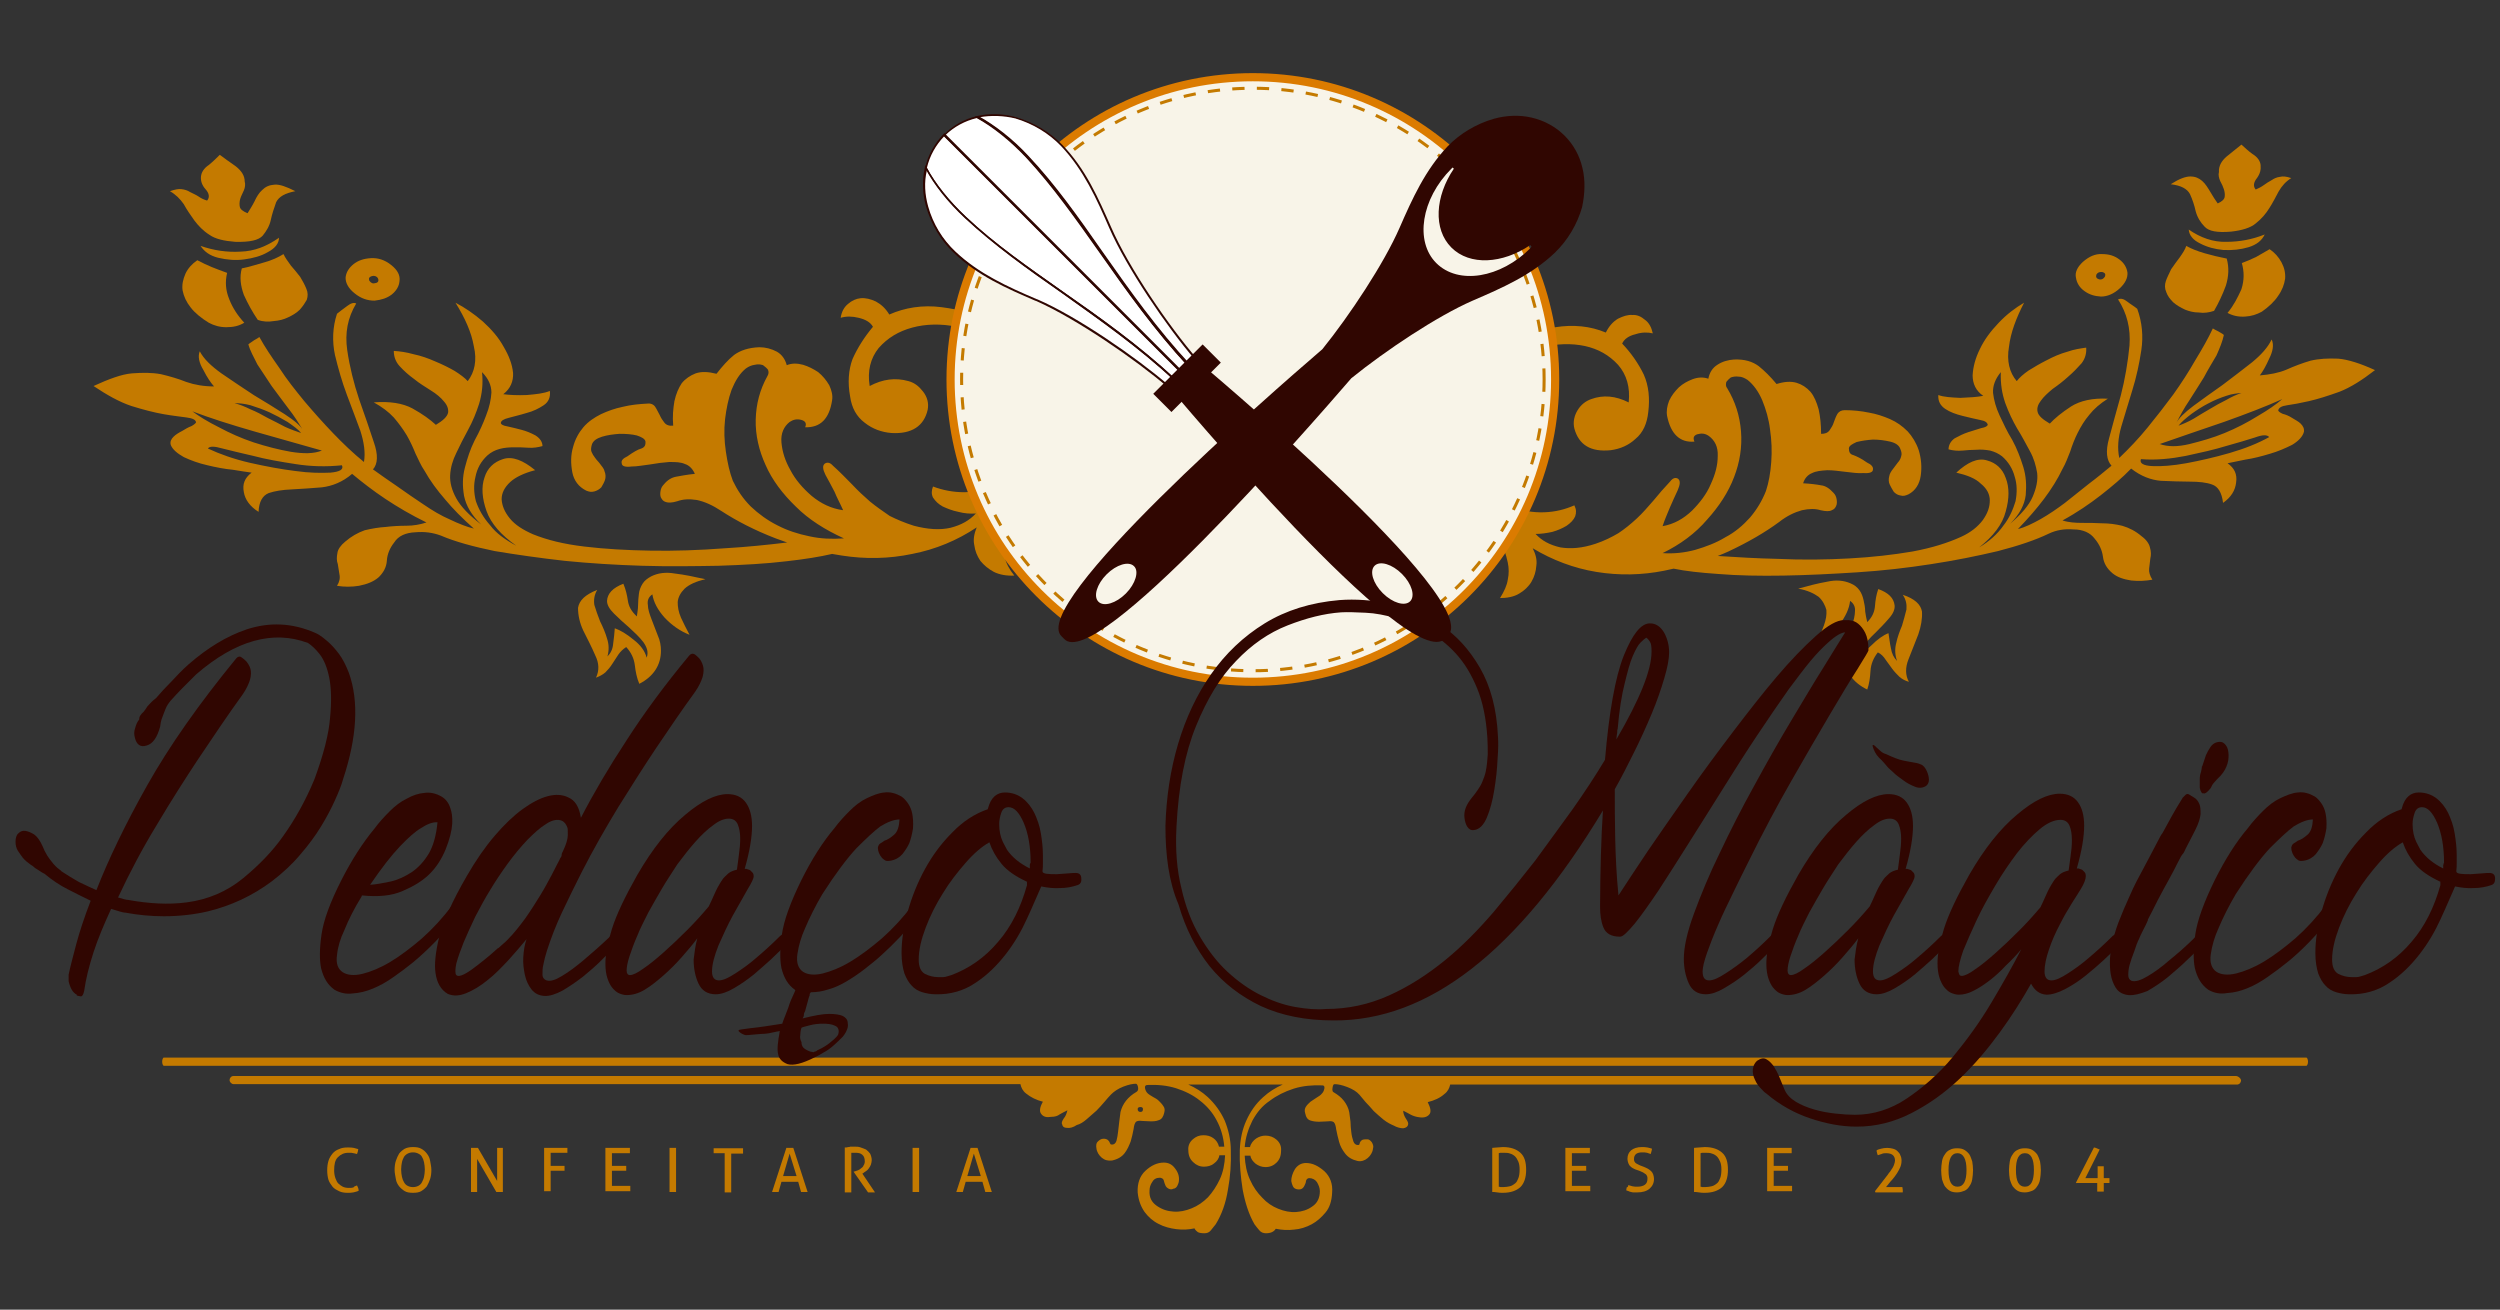 <?xml version="1.0" encoding="utf-8"?>
<!-- Generator: Adobe Illustrator 22.0.1, SVG Export Plug-In . SVG Version: 6.00 Build 0)  -->
<svg version="1.1" id="Warstwa_1" xmlns="http://www.w3.org/2000/svg" xmlns:xlink="http://www.w3.org/1999/xlink" x="0px" y="0px"
	 viewBox="0 0 612 320.6" style="enable-background:new 0 0 612 320.6;" xml:space="preserve">
<rect x="0" y="0" width="612" height="320.6" fill="#333333" stroke="none"/>
<style type="text/css">
	.st0{fill:#C47A00;}
	.st1{fill:#F8F4E8;stroke:#DB7B00;stroke-width:2;stroke-miterlimit:10;}
	.st2{fill:none;stroke:#C47A00;stroke-width:0.75;stroke-miterlimit:10;stroke-dasharray:3.009,3.009;}
	.st3{fill:#FFFFFF;}
	.st4{fill:#300601;}
</style>
<g>
	<g>
		<path class="st0" d="M547.3,263.4H57.2c-0.6,0-1,0.5-1,1s0.5,1,1,1h192.6c0.2,0.9,0.6,1.7,1.4,2.3c1.1,0.9,2.5,1.6,4.1,2
			c-0.8,1.4-0.9,2.4-0.4,3c0.5,0.7,1.3,0.9,2.5,0.7c0.8,0,1.5-0.2,2-0.6c0.6-0.3,1.2-0.7,1.9-1c-0.2,0.8-0.4,1.4-0.9,2
			c-0.4,0.6-0.6,1.1-0.4,1.4c0.1,0.6,0.5,0.9,1.2,0.9c0.7,0.1,1.5-0.1,2.4-0.7c0.8-0.2,1.6-0.7,2.4-1.4c0.8-0.7,1.6-1.4,2.4-2.1
			c0.7-0.7,1.4-1.5,2-2.2c0.6-0.7,1.1-1.3,1.6-1.8c0.7-0.7,1.7-1.4,3-1.9c1.3-0.5,2.3-0.7,3.1-0.7c0.3,0.1,0.4,0.4,0.5,0.9
			c0.1,0.6-0.1,0.9-0.4,1.1c-2.1,1.2-3.4,2.9-3.9,4.9c-0.1,0.7-0.2,1.4-0.3,2.3c-0.1,0.9-0.2,1.7-0.3,2.6c-0.1,0.8-0.2,1.5-0.4,2.2
			c-0.2,0.6-0.6,0.9-1.1,0.9c-0.2,0-0.4-0.1-0.4-0.2c-0.1-0.2-0.2-0.4-0.3-0.6c-0.2-0.2-0.3-0.4-0.6-0.5c-0.2-0.1-0.6-0.2-1.1-0.1
			c-0.4,0.1-0.7,0.3-1.1,0.7c-0.4,0.4-0.4,1-0.3,1.6c0.1,0.9,0.6,1.7,1.3,2.3c0.7,0.6,1.5,0.8,2.5,0.7c1.4-0.3,2.4-0.9,3.1-1.8
			c0.7-0.9,1.1-1.9,1.5-2.9c0.3-1,0.5-2,0.7-3c0.1-0.9,0.3-1.5,0.6-1.8c0.3-0.2,0.8-0.3,1.4-0.2c0.7,0,1.3,0.1,2.1,0.1
			c0.7,0,1.4,0,2.1-0.3c0.7-0.2,1.1-0.9,1.3-1.8c0.2-0.7,0.1-1.2-0.2-1.6c-0.3-0.5-0.7-0.9-1.1-1.3c-0.4-0.4-0.9-0.7-1.5-1
			c-0.5-0.3-1-0.6-1.3-0.9c-0.3-0.3-0.5-0.7-0.6-1.2c-0.1-0.5,0.1-0.8,0.6-0.8c2.4-0.1,4.8,0.1,7,0.8c2.2,0.7,4.2,1.7,5.8,3
			c1.7,1.3,3.1,2.9,4.1,4.8c1.1,2,1.7,4.2,1.9,6.5h-1.3c-0.2-0.9-0.7-1.6-1.4-2.1c-0.7-0.5-1.5-0.7-2.4-0.7c-1,0-1.8,0.3-2.6,1
			c-0.8,0.7-1.2,1.6-1.1,2.7c0,1.2,0.4,2.2,1.2,2.9c0.7,0.7,1.6,1.1,2.6,1.1c0.9,0,1.8-0.2,2.5-0.8c0.7-0.5,1.2-1.2,1.3-2h1.4
			c-0.1,2.2-0.5,4.2-1.3,5.9c-0.8,1.7-1.8,3.2-2.9,4.4c-1.2,1.2-2.5,2.1-4,2.7c-1.5,0.6-2.9,0.9-4.4,0.8c-1.5-0.1-2.8-0.5-4.1-1.4
			c-1.3-0.9-1.9-2.1-1.8-3.7c0-0.8,0.2-1.5,0.7-2.2c0.4-0.7,1-1,1.9-1c0.5,0.1,0.8,0.3,0.9,0.7c0.1,0.4,0.2,0.8,0.4,1.2
			c0.1,0.3,0.4,0.6,0.8,0.8c0.4,0.2,0.8,0.2,1.1,0c0.4,0,0.8-0.3,1-0.7c0.2-0.4,0.4-0.9,0.4-1.3c0.1-1-0.2-2-0.9-2.9
			c-0.7-1-1.6-1.5-2.8-1.5c-1.6,0-3.1,0.7-4.5,2c-1.4,1.3-2,3.1-1.9,5.3c0.2,2,0.8,3.5,1.7,4.8c0.9,1.2,2,2.2,3.4,2.9
			c1.3,0.7,2.8,1.1,4.4,1.3c1.5,0.2,3.1,0.1,4.4-0.2c0.2,0.4,0.5,0.7,0.8,0.9c0.3,0.2,0.9,0.3,1.6,0.3c0.7,0,1.2-0.2,1.6-0.7
			c0.4-0.5,0.8-1,1.2-1.5c1.5-2.4,2.5-5.3,3-8.5c0.6-3.2,0.8-6.4,0.7-9.6c0-2.6-0.6-5.1-1.5-7.3c-1-2.2-2.4-4.1-4.1-5.7
			c-1.4-1.3-3-2.3-4.8-3.1h23.1c-1.8,0.8-3.4,1.8-4.8,3.1c-1.8,1.6-3.1,3.5-4.1,5.7c-1,2.2-1.5,4.6-1.6,7.3
			c-0.1,3.2,0.2,6.4,0.7,9.6c0.6,3.2,1.5,6.1,2.9,8.5c0.4,0.5,0.8,1.1,1.2,1.5c0.4,0.5,1,0.7,1.6,0.7c1.2,0,2-0.4,2.4-1.1
			c1.5,0.3,3,0.4,4.5,0.2c1.5-0.1,3-0.6,4.3-1.3c1.3-0.7,2.4-1.7,3.4-2.9c1-1.2,1.5-2.8,1.6-4.8c0.2-2.2-0.5-4-1.9-5.3
			c-1.5-1.3-2.9-2-4.5-2c-1.2,0-2.1,0.6-2.7,1.5c-0.6,1-0.9,2-0.9,2.9c0.1,0.5,0.2,0.9,0.4,1.3c0.2,0.4,0.5,0.6,0.9,0.7
			c0.9,0.2,1.5,0,1.9-0.8c0.2-0.4,0.4-0.8,0.4-1.2c0.1-0.4,0.4-0.7,0.8-0.7c0.8,0,1.5,0.4,1.9,1c0.4,0.7,0.7,1.4,0.7,2.2
			c0,1.6-0.6,2.9-1.8,3.7c-1.2,0.9-2.6,1.3-4,1.4c-1.5,0.1-2.9-0.2-4.4-0.8c-1.5-0.6-2.8-1.5-3.9-2.7c-1.2-1.2-2.2-2.6-3-4.4
			c-0.8-1.7-1.2-3.7-1.3-5.9h1.4c0.1,0.8,0.6,1.4,1.3,2c0.7,0.5,1.5,0.8,2.4,0.8c1.1,0,2-0.4,2.7-1.1c0.7-0.7,1.1-1.6,1.1-2.9
			c0.1-1.1-0.3-2-1.1-2.7c-0.8-0.7-1.7-1-2.7-1c-0.8,0-1.5,0.2-2.3,0.7c-0.7,0.5-1.3,1.2-1.5,2.1h-1.3c0.2-2.4,0.9-4.5,1.9-6.5
			c1.1-2,2.4-3.6,4.2-4.8c1.7-1.3,3.7-2.3,5.9-3c2.2-0.7,4.6-0.9,7-0.8c0.4,0,0.6,0.2,0.5,0.8c-0.1,0.5-0.3,0.9-0.6,1.2
			c-0.3,0.4-0.8,0.7-1.3,1c-0.5,0.3-1,0.7-1.5,1c-0.4,0.4-0.8,0.7-1.1,1.2c-0.3,0.4-0.4,1-0.2,1.6c0.2,1,0.6,1.6,1.3,1.8
			c0.6,0.2,1.3,0.3,2.1,0.3c0.8,0,1.5-0.1,2.2-0.1c0.7-0.1,1.1,0,1.4,0.2c0.3,0.3,0.5,0.9,0.6,1.8c0.2,0.9,0.4,2,0.7,3
			c0.3,1.1,0.8,2,1.5,2.9c0.7,0.9,1.7,1.5,3,1.8c0.9,0.2,1.8-0.1,2.5-0.7c0.7-0.6,1.2-1.4,1.3-2.3c0.2-0.6,0-1.1-0.3-1.6
			c-0.3-0.4-0.7-0.7-1-0.7c-0.5,0-0.9,0-1.2,0.1c-0.3,0.1-0.4,0.3-0.6,0.5c-0.1,0.2-0.2,0.4-0.2,0.6c-0.1,0.2-0.2,0.2-0.4,0.2
			c-0.5,0-0.9-0.3-1.1-0.9c-0.2-0.6-0.4-1.3-0.5-2.2c-0.1-0.9-0.2-1.7-0.2-2.6c-0.1-0.9-0.2-1.6-0.3-2.3c-0.2-1.1-0.7-2-1.3-2.8
			c-0.7-0.9-1.5-1.5-2.5-2.1c-0.3-0.1-0.4-0.5-0.3-1.1c0.1-0.6,0.2-0.9,0.5-0.9c0.8,0,1.8,0.2,3.1,0.7c1.3,0.5,2.3,1.1,3,1.9
			c0.4,0.5,0.9,1.1,1.5,1.8c0.7,0.7,1.3,1.4,2,2.2c0.8,0.7,1.5,1.4,2.4,2.1c0.9,0.7,1.7,1.1,2.4,1.4c0.9,0.5,1.7,0.7,2.4,0.7
			c0.7-0.1,1.1-0.4,1.2-0.9c0.1-0.4-0.1-0.8-0.5-1.4c-0.4-0.6-0.7-1.3-0.7-2c0.7,0.3,1.3,0.7,1.9,1c0.6,0.3,1.2,0.5,2,0.6
			c1.2,0.2,2-0.1,2.5-0.7c0.5-0.6,0.3-1.6-0.4-3c1.6-0.4,3-1,4.1-2c0.8-0.6,1.2-1.4,1.4-2.3h192.6c0.6,0,1-0.5,1-1
			S547.9,263.4,547.3,263.4z M279.2,272.2c-0.4,0-0.7-0.2-0.7-0.7c0-0.3,0.2-0.5,0.7-0.5c0.4,0,0.6,0.2,0.6,0.5
			C279.8,272,279.6,272.2,279.2,272.2z M259.4,265.5h1.8C260.6,265.5,260,265.5,259.4,265.5z M343.2,265.5h1.8
			C344.4,265.5,343.8,265.5,343.2,265.5z"/>
		<path class="st0" d="M40.1,260.9h524.5c0.2,0,0.4-0.5,0.4-1s-0.2-1-0.4-1H40.1c-0.2,0-0.4,0.5-0.4,1S39.9,260.9,40.1,260.9z"/>
	</g>
	<g>
		<g>
			<path class="st0" d="M550.5,60.5c1.9-0.6,3.2-1.6,3.9-3.1c-3,1.2-6.1,1.8-9.4,1.8c-3.2,0.1-6.3-1-9.2-3c0.1,1.4,1.1,2.6,2.8,3.4
				c1.7,0.9,3.6,1.4,5.7,1.6C546.5,61.3,548.5,61.1,550.5,60.5z"/>
			<path class="st0" d="M536.1,47.5c0.6,1.3,1.1,2.8,1.4,4.2c0.4,1.5,1.2,2.8,2.2,3.8c1,1.1,3.1,1.5,6.5,1.2c2.6-0.3,4.7-0.9,6-2
				c1.4-1.1,2.5-2.4,3.3-3.7c0.9-1.4,1.6-2.8,2.3-4.1c0.8-1.4,1.8-2.5,3.1-3.3c-1.2-0.4-2-0.5-2.8-0.3c-0.8,0.1-1.4,0.4-2,0.8
				c-0.7,0.4-1.4,0.8-1.9,1.2c-0.7,0.5-1.3,0.8-2,1.1c-0.7-0.8-0.5-1.8,0.3-2.8c0.8-1.1,1-2.1,0.9-3.2c-0.1-1-0.8-2-2-2.7
				c-1.1-0.8-1.9-1.6-2.7-2.3c-1,0.8-2.2,1.8-3.6,2.9c-1.3,1.1-2,2.4-1.9,3.8c-0.2,0.7,0,1.5,0.3,2.2c0.4,0.7,0.7,1.4,0.9,2
				c0.2,0.6,0.3,1.3,0.2,1.9c-0.1,0.6-0.6,1.1-1.7,1.6c-0.6-0.8-1.2-1.8-1.8-2.8c-0.6-1-1.2-2-2-2.7c-0.8-0.7-1.7-1.1-2.9-1.1
				c-1.2,0-2.8,0.6-4.8,1.9C533.9,45.4,535.4,46.2,536.1,47.5z"/>
			<path class="st0" d="M532,74c0.8,0.7,1.8,1.3,2.9,1.8c1,0.4,2.1,0.7,3.4,0.7c1.2,0.2,2.5,0,3.7-0.4c1.1-1.9,2.1-4,2.9-6.2
				c0.7-2.3,0.8-4.4,0.2-6.6c-2-0.4-3.7-0.8-5.4-1.3c-1.7-0.5-3.3-1.1-4.5-1.8c-0.3,0.9-0.9,1.8-1.6,2.8c-0.7,0.9-1.4,1.9-2.1,2.9
				c-0.5,1.1-1,2-1.3,2.9c-0.3,0.9-0.3,1.8,0.1,2.7C530.6,72.4,531.2,73.2,532,74z"/>
			<path class="st0" d="M545.3,76.6c1.3,0.7,2.7,1,4.3,0.9c1.6-0.1,2.8-0.5,4.1-1.2c1.7-1.2,3.1-2.5,4-3.9c1-1.4,1.5-2.8,1.7-4.2
				c0.1-1.4-0.2-2.7-0.9-4c-0.7-1.3-1.7-2.4-2.9-3.2c-1.2,0.7-2.3,1.3-3.3,1.9c-1,0.5-2.2,1-3.5,1.5c0.6,2.1,0.6,4.2-0.1,6.4
				C547.8,72.8,546.8,74.8,545.3,76.6z"/>
			<path class="st0" d="M572.4,87.8c-2.5-0.1-4.7,0-6.8,0.5c-2,0.6-3.9,1.3-5.9,2.2c-1.9,0.8-4.1,1.2-6.5,1.4
				c0.7-0.9,1.5-2.3,2.3-4.1c0.9-1.8,1.2-3.4,0.6-4.7c-0.9,1.9-2.5,3.7-4.8,5.6c-2.4,1.9-4.8,3.7-7.3,5.6c-2.6,1.8-4.9,3.5-7.1,5.1
				c-2.1,1.6-3.6,3-4.2,4.3c0.9-1.8,1.9-3.7,3.2-5.6c1.3-2,2.4-3.8,3.6-5.7c1-1.9,2.1-3.7,3.1-5.4c0.8-1.8,1.5-3.5,1.8-5
				c-0.3-0.3-0.9-0.6-1.4-0.9c-0.6-0.3-1-0.5-1.3-0.7c-1.1,2.4-2.6,5-4.3,7.8c-1.6,2.8-3.4,5.6-5.4,8.4c-2,2.7-4.1,5.4-6.3,8.1
				c-2.2,2.7-4.5,5.1-6.9,7.4c-0.5-2.3-0.3-4.9,0.5-7.7c0.8-2.8,1.8-5.8,2.7-8.9c1-3.2,1.7-6.5,2.2-9.8c0.5-3.4,0.2-6.8-1-10.1
				c-0.7-0.6-1.6-1.1-2.5-1.8c-0.9-0.7-1.6-0.8-2.2-0.5c2.2,3.4,3.1,7.1,2.8,11.3c-0.4,4.1-1.1,8.2-2.1,12.1
				c-1.1,4-2.1,7.5-2.9,10.6c-0.9,3.2-0.6,5.4,0.6,6.7c-1.7,1.4-3.5,2.9-5.5,4.4c-2,1.6-4,3.2-5.9,4.7c-2,1.5-3.9,2.8-6,4
				c-2,1.1-3.8,2-5.5,2.4c2.5-2.6,4.6-5,6.4-7.4c1.8-2.4,3.3-4.8,4.5-7.3c0.8-1.4,1.3-2.8,1.9-4.3c0.5-1.6,1.1-3.1,1.8-4.5
				c0.8-1.6,1.7-3.1,2.9-4.5c1.1-1.4,2.6-2.7,4.5-3.9c-3.7-0.2-6.8,0.5-9,1.9c-2.3,1.5-4,2.9-5.2,4.2c-1.7-1-2.8-1.9-3-2.9
				c-0.2-0.9,0.1-1.8,0.8-2.7c0.7-1,1.7-1.9,2.9-2.9c1.3-0.9,2.6-1.9,3.8-3c1.3-1.1,2.3-2.2,3.3-3.3c0.9-1.2,1.2-2.5,1.1-3.8
				c-1.4,0.2-2.9,0.4-4.6,1c-1.8,0.5-3.4,1.2-5.1,2.1c-1.6,0.8-3.1,1.7-4.4,2.5c-1.3,0.9-2.3,1.8-2.9,2.6c-1.8-2.1-2.5-5-1.9-8.4
				c0.4-3.5,1.8-7.1,3.7-10.8c-2.2,1.3-4.2,2.8-6.2,4.9c-2,2.1-3.5,4.1-4.6,6.4c-1.1,2.2-1.7,4.4-1.8,6.5c0,2,0.8,3.8,2.6,5
				c-1.5,0.3-3.3,0.4-5.6,0.5c-2.2-0.1-4.1-0.2-5.4-0.7c-0.1,1.5,0.5,2.6,1.7,3.4c1.2,0.8,2.6,1.3,4.2,1.7c1.6,0.4,2.9,0.7,4.3,1
				c1.2,0.2,1.8,0.6,1.9,1.2c-0.1,0.3-0.5,0.6-1.6,0.8c-0.9,0.3-2,0.6-3.2,1c-1.2,0.4-2.2,0.9-3.3,1.5c-1,0.7-1.5,1.7-1.5,2.7
				c1.1,0.3,2.2,0.4,3.4,0.3c1.1-0.1,2.3-0.2,3.4-0.2c1.2-0.1,2.3,0,3.4,0.2c1.1,0.3,2,0.7,2.9,1.4c1.6,1.4,2.6,3.1,3.1,5
				c0.6,1.9,0.6,3.9,0.2,6c-0.6,2-1.5,4.1-3,6c-1.4,2-3.4,3.8-5.9,5.3c3.4-2.7,5.7-5.6,6.5-8.8c0.9-3.2,0.9-5.9,0-8.2
				c-0.8-2.3-2.4-3.7-4.6-4.3c-2.3-0.7-4.8,0.5-7.5,3c2.6,0.6,4.7,1.4,6,2.7c1.5,1.2,2.2,2.6,2.2,4.1c0,1.6-0.5,3.1-1.7,4.8
				c-1.2,1.6-2.9,3-5.3,4.1c-3.3,1.5-7.1,2.7-11.9,3.6c-4.7,0.8-9.9,1.4-15.5,1.7c-5.5,0.3-11.4,0.4-17.7,0.1
				c-4.9-0.1-9.7-0.4-14.5-0.7c0.9-0.4,1.8-0.7,2.6-1.1c4.9-2.3,9-4.7,12.4-7.2c1.9-1.5,3.8-2.4,5.6-2.9c1.8-0.4,3.3-0.4,4.6,0
				c1.3,0.3,2.2,0.3,2.7,0c0.6-0.2,0.9-0.6,1.1-1.1c0.2-0.4,0.2-1,0.1-1.6c-0.1-0.6-0.3-1.1-0.8-1.6c-1-1.1-2-1.7-3-1.8
				c-1-0.2-2.6-0.4-4.4-0.5c0.4-1.3,1.2-2.1,2.2-2.5c1-0.5,2.2-0.6,3.7-0.7c1.4,0,2.9,0.2,4.5,0.4c1.6,0.2,3.1,0.4,4.4,0.3
				c1.5,0.1,2.3-0.2,2.3-0.9c0.1-0.6-0.4-1.2-1.5-1.7c-1.4-1-2.5-1.5-3.3-1.8c-0.8-0.2-1.1-0.7-1.1-1.7c0.1-0.6,0.8-1,1.9-1.5
				c1.2-0.3,2.5-0.5,4-0.6c1.5,0,2.9,0.2,4.2,0.5c1.3,0.3,2.2,0.9,2.5,1.8c0.3,0.7,0.4,1.3,0.2,1.8c-0.1,0.5-0.4,1.1-0.8,1.5
				c-0.4,0.6-0.8,1-1.2,1.6c-0.4,0.5-0.8,1.1-0.9,1.7c-0.2,0.7-0.2,1.5,0.1,2.1c0.3,0.6,0.6,1.2,1,1.8c0.5,0.5,1,0.8,1.7,0.9
				c0.7,0.2,1.2,0,1.9-0.3c1.7-0.9,2.7-2.5,3-4.6c0.3-2.2,0.1-4.2-0.5-6.2c-0.6-1.8-1.6-3.4-2.7-4.6c-1.3-1.3-2.7-2.3-4.3-3
				c-1.6-0.7-3.4-1.3-5.2-1.6c-1.9-0.4-4-0.6-5.9-0.6c-0.8,0-1.4,0.3-1.8,0.9c-0.4,0.7-0.6,1.3-0.9,2.1c-0.2,0.7-0.6,1.3-1,1.9
				c-0.5,0.7-1.2,0.9-2.1,0.9c0-2.3-0.2-4.2-0.6-6c-0.5-1.8-1.1-3.2-2-4.3c-1-1.1-2.1-1.8-3.4-2.2c-1.4-0.4-3-0.3-4.9,0.3
				c-1.5-1.8-2.9-3.2-4.4-4.4c-1.5-1.1-3.4-1.7-6-1.6c-1.5,0.1-2.9,0.5-4.1,1.3c-1.1,0.7-1.9,1.8-2.2,3.4c-1.2-0.4-2.4-0.4-3.8,0.1
				c-1.3,0.5-2.4,1.1-3.4,2c-1,1-1.8,2-2.4,3.3c-0.5,1.3-0.7,2.5-0.5,3.7c0.9,4.5,3.2,6.6,6.7,6.3c-0.4-0.9-0.2-1.5,0.7-1.8
				c1.1-0.3,1.9-0.2,2.8,0.4c1.5,1.1,2.3,2.7,2.2,4.9c0,2.3-0.6,4.5-1.7,6.9c-1,2.4-2.7,4.6-4.6,6.5c-2.1,2-4.4,3.3-7.2,3.8
				c0.5-1.6,1.2-3.1,1.8-4.6c0.6-1.4,1.3-2.9,1.9-4.2c0.6-1.4,0.7-2.3,0.1-2.8c-0.6-0.4-1.3-0.2-1.9,0.6c-1.5,1.6-2.9,3.2-4.2,4.8
				c-1.3,1.5-2.6,3-4,4.3c-1.5,1.4-3,2.6-4.5,3.6c-1.7,1-3.5,1.9-5.6,2.6c-3.3,1.1-6.1,1.3-8.6,0.9c-2.6-0.6-4.5-1.6-6.1-3.3
				c1.4,0,2.7-0.2,4.1-0.5c1.4-0.4,2.5-0.9,3.5-1.5c1-0.7,1.7-1.4,2.1-2.3c0.3-0.9,0.3-1.7-0.2-2.7c-2.3,1-4.6,1.6-7.4,1.7
				c-2.7,0.1-5.3-0.4-7.9-1.2c-2.6-1-4.8-2.3-6.8-4c-2-1.8-3.3-3.9-3.8-6.5c-0.4-1.8-0.4-3.6,0.1-5.4c0.5-1.9,1.3-3.5,2.5-4.9
				c1.1-1.4,2.5-2.5,4.2-3.2c1.6-0.7,3.4-0.9,5.5-0.6c0.8,0.2,1.5,0.2,2.2-0.2c0.6-0.3,1-0.7,1.2-1.2c0.3-0.4,0.3-1,0.2-1.6
				c-0.2-0.8-0.4-1.3-0.9-1.9c-0.8-0.9-1.7-1.7-3-2.4c-1.3-0.7-2.6-1.2-4.1-1.4c3-3,6.3-4.9,10.1-5.9c3.7-0.9,7.2-1,10.5-0.3
				c3.2,0.7,5.9,2.2,8.1,4.6c2.1,2.4,3,5.5,2.6,9.2c-3.2-1.6-6.2-1.9-9.2-0.8c-1.4,0.5-2.5,1.4-3.3,2.7c-0.8,1.3-1.2,2.9-0.8,4.5
				c1.1,4,4,5.8,8.9,5.3c2.3-0.3,4.4-1.2,6.1-2.8c1.8-1.5,2.8-3.7,3.1-6.6c0.4-3.3,0.1-6.4-1.1-9.1c-1.3-2.7-3.1-5.3-5.3-7.6
				c0.5-1.1,1.6-1.9,3.3-2.3c1.5-0.5,3-0.5,4.2-0.2c-0.3-1.4-0.9-2.6-1.9-3.3c-0.9-0.8-2-1.3-3.1-1.2c-1.1-0.1-2.3,0.3-3.5,0.9
				c-1.2,0.7-2.2,1.8-3,3.4c-3.8-1.6-8-2-12.4-1.3c-4.4,0.8-8.3,2.1-11.5,3.9c-3.2,1.7-5.9,3.9-7.8,6.3c-2,2.5-3.4,4.9-4.3,7.5
				c-0.8,2.7-1.3,5.4-1.2,8.2c0.1,2.8,0.4,5.5,0.9,8.2c0.4,2.1,1.2,4.2,2.4,6.1c1.3,2,2.5,3.9,3.8,5.8c1.3,2,2.5,3.9,3.7,5.8
				c1.3,1.9,2,3.8,2.4,5.8c0.3,1.4,0.3,2.8,0,4.2c-0.2,1.4-0.9,2.9-1.9,4.5c1.7,0,3.4-0.3,4.7-1.1c1.2-0.7,2.3-1.7,3-2.9
				c0.7-1.2,1.1-2.5,1.2-4c0.2-1.4-0.2-2.8-0.9-4.2c4.8,2.9,10.1,4.9,15.6,5.8c5.5,0.9,11.1,0.8,16.6-0.3c0.8-0.2,1.5-0.3,2.3-0.5
				c2.9,0.6,6.5,1,10.9,1.3c4.8,0.4,10.2,0.5,16,0.4c5.8-0.1,11.8-0.4,18-0.8c6.3-0.4,12.3-1.1,18.1-2c5.9-0.9,11.3-2,16.4-3.2
				c5-1.3,9.2-2.7,12.5-4.3c1.7-0.8,3.7-1.2,6-1c2.3,0,4.1,0.8,5.2,2.3c1.1,1.3,1.8,2.8,2,4.4c0.2,1.6,1,2.9,2.3,4
				c1.2,1,2.7,1.5,4.6,1.8c1.8,0.2,3.6,0.1,5.2-0.2c-0.6-0.9-0.9-1.9-0.8-2.7c0.1-0.9,0.2-1.7,0.3-2.5c0.2-0.8,0.2-1.7-0.1-2.7
				c-0.2-0.9-0.9-1.9-2-2.7c-1.5-1.3-3.1-2.1-4.8-2.6c-1.7-0.4-3.3-0.6-4.9-0.6c-1.6-0.1-3.3-0.1-4.9-0.1c-1.6,0-3.3-0.1-4.8-0.6
				c3.5-1.9,6.7-4.1,9.4-6.2c2.8-2.2,5.3-4.3,7.4-6.5c2.4,1.9,4.9,2.8,7.3,3c2.5,0.1,4.9,0.2,7,0.2c2.3,0,4.1,0.2,5.5,0.7
				c1.5,0.5,2.4,2,2.7,4.5c2-1.4,3-3.1,3.2-5c0.3-2-0.4-3.5-2.1-4.7c1-0.2,2.5-0.5,4.4-0.9c2-0.3,3.9-0.8,5.9-1.4
				c2.1-0.6,3.9-1.4,5.5-2.2c1.5-0.9,2.6-2,2.9-3.2c0.1-0.8-0.2-1.4-0.8-2c-0.5-0.5-1.3-0.9-2.1-1.4c-0.8-0.5-1.5-0.8-2.3-1
				c-0.7-0.3-1-0.6-1.1-0.8c0.1-0.7,0.8-1.1,2.2-1.3c1.4-0.2,3.1-0.5,5.3-1c2.2-0.5,4.7-1.3,7.5-2.3c2.8-1.1,5.6-2.9,8.7-5.3
				C577.9,89,574.8,88,572.4,87.8z M417.9,127.2c2.9-3.2,5.2-6.7,6.6-10.4c1.4-3.6,2-7.4,1.7-11.2c-0.3-3.8-1.4-7.3-3.4-10.6
				c-0.4-0.5-0.3-1-0.2-1.5c0.3-0.4,0.7-0.8,1.1-1.1c0.6-0.2,1.2-0.3,1.9-0.2c0.8,0,1.4,0.3,2.2,0.8c1.5,1.2,2.7,2.9,3.6,5
				c0.9,2.2,1.6,4.6,1.9,7.1c0.4,2.7,0.5,5.3,0.3,8c-0.2,2.7-0.6,5-1.3,7.1c-0.9,2.3-2.2,4.5-3.9,6.5c-1.7,1.9-3.7,3.6-6,4.8
				c-2.3,1.4-4.7,2.3-7.4,3.1c-2.6,0.7-5.3,1-8,0.8C411.3,133.3,415,130.6,417.9,127.2z M495.9,121.2c0.2-2.4,0.1-4.6-0.6-6.9
				c-0.7-2.2-1.5-4.4-2.7-6.6c-1.3-2.1-2.2-4.1-3.1-6c-0.9-1.9-1.4-3.8-1.6-5.5c-0.1-1.7,0.5-3.4,1.9-5.1c-0.1,2.9,0.3,5.3,1.1,7.6
				c0.8,2.2,1.8,4.3,2.9,6.2c1.2,1.9,2.1,3.7,3.1,5.5c1,1.8,1.5,3.6,1.8,5.4c0.2,1.8-0.2,3.7-1.1,5.8c-0.9,2.1-2.8,4.3-5.5,6.6
				C494.4,125.9,495.6,123.6,495.9,121.2z M536.5,101.3c1.4-1,2.8-1.9,4.2-2.6c1.5-0.8,2.8-1.3,4.3-1.8c1.4-0.5,2.6-0.6,3.7-0.7
				c-1.2,0.4-2.3,0.9-3.7,1.7c-1.4,0.7-2.7,1.4-4,2.2c-1.4,0.8-2.7,1.6-4,2.4c-1.4,0.8-2.6,1.3-3.7,1.7
				C534.1,103.2,535.2,102.3,536.5,101.3z M545.8,110.9c-3.8,1.1-7.4,1.9-10.6,2.5c-3.3,0.6-6.1,0.8-8.3,0.7
				c-2.2-0.1-3.2-0.7-2.8-1.7c3.7,0.3,7.4-0.1,11-0.8c3.7-0.8,6.9-1.5,9.8-2.4c2.8-0.8,5.3-1.5,7.1-2.1c1.9-0.7,3-0.7,3.5-0.1
				C552.8,108.5,549.6,109.8,545.8,110.9z M552.6,101.9c-2.4,1.5-5.1,2.9-8,4.1c-2.9,1.2-5.8,2-8.6,2.7c-2.9,0.7-5.3,0.7-7.3,0
				c4.9-1.7,10.1-3.5,15.7-5.4c5.6-2,10.3-3.8,14.3-5.6C557.2,99,555.2,100.4,552.6,101.9z"/>
			<path class="st0" d="M465.8,145.6c0.8,1.2,1,2.3,0.9,3.6c-0.3,1.3-0.7,2.6-1.1,4c-0.6,1.4-1.1,2.8-1.4,4.2
				c-0.4,1.5-0.3,3,0.2,4.4c-0.8-0.8-1.3-1.8-1.5-3.1c-0.3-1.3-0.4-2.6-0.6-3.7c-1.3,0.5-2.7,1.5-4.2,3c-1.6,1.4-2.5,2.9-2.9,4.5
				c-0.5-1.2-0.3-2.5,0.6-3.8c0.9-1.3,1.9-2.5,3.2-3.7c1.2-1.2,2.4-2.4,3.4-3.6c1-1.1,1.5-2.2,1.4-3.2c-0.2-1.8-1.5-3.1-4-4
				c-0.5,1.4-0.7,2.8-0.8,4.1c-0.1,1.4-0.6,2.7-1.9,4c-0.2-0.9-0.4-1.7-0.5-2.6c0-1-0.2-1.9-0.4-2.8c-0.2-0.9-0.5-1.7-1-2.4
				c-0.5-0.7-1.2-1.3-2.2-1.7c-1.6-0.7-3.5-0.9-5.7-0.4c-2.3,0.4-4.6,1-7.1,1.7c2.3,0.4,3.9,1.2,5,2c1,0.9,1.6,2.1,1.9,3.2
				c0.1,1.2-0.1,2.4-0.6,3.8c-0.5,1.4-1.1,2.8-1.8,4.3c2.2-1,4-2.4,5.6-4.5c1.5-2,2.4-3.9,2.6-5.8c0.9,0.6,1.3,1.5,1.2,2.5
				c0,1-0.3,2.2-0.7,3.5c-0.4,1.3-0.8,2.6-1.3,4c-0.5,1.4-0.6,2.7-0.6,3.8c0.2,3.5,2.1,6.2,5.6,7.9c0.5-1.4,0.7-2.9,0.8-4.6
				c0.1-1.6,0.7-3.1,1.8-4.5c0.8,0.4,1.4,1,1.9,1.8c0.5,0.7,1.1,1.5,1.6,2.2c0.5,0.7,1.2,1.4,1.8,2c0.7,0.6,1.5,1,2.3,1.2
				c-0.9-1.6-0.9-3.5-0.1-5.5c0.8-2.1,1.6-4.1,2.4-6.1c0.7-2,1-3.9,0.9-5.6C470.2,148,468.8,146.6,465.8,145.6z"/>
			<path class="st0" d="M514.3,72.6c1.6,0,3.2-0.7,4.6-2c1.4-1.3,2-2.6,1.9-3.9c-0.2-1.3-0.9-2.4-2-3.2c-1.2-0.9-2.5-1.3-4.2-1.3
				c-1.7-0.1-3.2,0.6-4.7,1.9c-1.4,1.3-2,2.6-1.7,3.9c0.2,1.3,0.9,2.4,2,3.2C511.4,72.1,512.7,72.5,514.3,72.6z M513.2,67.2
				c0.3-0.5,0.8-0.7,1.5-0.6c0.6,0.2,0.8,0.5,0.6,1.1c-0.4,0.6-0.8,0.8-1.4,0.7C513.2,68.2,513,67.8,513.2,67.2z"/>
		</g>
	</g>
	<g>
		<g>
			<path class="st0" d="M53.4,63.1c-2-0.5-3.4-1.5-4.3-2.9c3.2,1.1,6.4,1.6,9.8,1.4c3.4-0.1,6.4-1.3,9.4-3.4c0,1.4-1,2.6-2.7,3.5
				c-1.7,1-3.6,1.5-5.8,1.8C57.7,63.8,55.5,63.6,53.4,63.1z"/>
			<path class="st0" d="M67.6,49.5c-0.5,1.4-1,2.9-1.3,4.3c-0.3,1.5-1.1,2.8-2,3.9c-1,1.1-3.1,1.6-6.7,1.5c-2.7-0.2-4.9-0.7-6.3-1.7
				c-1.6-1-2.8-2.3-3.7-3.5c-1-1.4-1.9-2.7-2.6-4c-0.9-1.3-2-2.4-3.4-3.2c1.2-0.4,2.1-0.6,2.8-0.5c0.8,0.1,1.5,0.3,2.1,0.7
				c0.8,0.4,1.5,0.7,2.1,1.1c0.7,0.5,1.4,0.8,2.1,1c0.7-0.8,0.5-1.8-0.4-2.8c-0.9-1-1.2-2.1-1.1-3.1c0.1-1,0.7-2,1.9-2.8
				c1.1-0.9,1.9-1.7,2.7-2.5c1.1,0.8,2.3,1.7,3.9,2.8c1.4,1.1,2.2,2.3,2.2,3.7c0.2,0.7,0.1,1.5-0.2,2.2c-0.3,0.7-0.7,1.4-0.9,2.1
				c-0.2,0.7-0.2,1.4-0.1,1.9c0.1,0.6,0.7,1.1,1.9,1.6c0.5-0.8,1.2-1.9,1.7-2.9c0.5-1.1,1.1-2.1,1.9-2.8c0.8-0.8,1.7-1.2,3-1.3
				c1.3-0.1,2.9,0.5,5.1,1.6C69.8,47.3,68.3,48.1,67.6,49.5z"/>
			<path class="st0" d="M73.4,75.8c-0.8,0.8-1.8,1.4-2.9,1.9c-1,0.5-2.2,0.8-3.5,0.9c-1.2,0.2-2.6,0.2-3.9-0.3
				c-1.3-1.9-2.4-3.9-3.4-6.1c-0.8-2.2-1.1-4.4-0.5-6.5c2-0.4,3.8-1,5.6-1.5c1.8-0.5,3.3-1.2,4.6-2c0.4,0.9,1.1,1.8,1.8,2.8
				c0.8,0.9,1.6,1.9,2.3,2.8c0.6,1,1.1,1.9,1.5,2.9c0.4,0.9,0.4,1.8,0.1,2.7C74.7,74.1,74.2,74.9,73.4,75.8z"/>
			<path class="st0" d="M59.8,79c-1.3,0.8-2.7,1.1-4.4,1.1c-1.6,0-3-0.4-4.3-1.1c-1.8-1.1-3.4-2.4-4.4-3.7c-1.1-1.4-1.7-2.7-2-4.2
				c-0.2-1.4,0.1-2.7,0.7-4.1c0.6-1.3,1.6-2.4,2.9-3.3c1.3,0.7,2.4,1.2,3.6,1.7c1,0.4,2.3,0.9,3.7,1.4c-0.5,2.1-0.4,4.2,0.5,6.4
				C56.9,75.3,58.2,77.3,59.8,79z"/>
			<path class="st0" d="M32.3,91.4c2.6-0.2,4.9-0.2,7.1,0.2c2.1,0.5,4.2,1.1,6.2,1.9c2,0.7,4.3,1.1,6.8,1.1c-0.8-0.9-1.7-2.2-2.6-4
				c-1.1-1.8-1.4-3.4-0.9-4.6c1,1.9,2.8,3.6,5.3,5.4c2.6,1.8,5.2,3.5,7.9,5.3c2.8,1.7,5.3,3.2,7.6,4.7c2.3,1.5,3.9,2.8,4.6,4.1
				c-1.1-1.8-2.2-3.6-3.7-5.5c-1.4-1.9-2.8-3.7-4.1-5.5c-1.2-1.8-2.4-3.6-3.5-5.3c-0.9-1.8-1.8-3.4-2.2-4.9c0.3-0.3,0.9-0.6,1.4-1
				c0.6-0.3,1-0.6,1.3-0.8c1.3,2.4,3,4.9,4.9,7.6c1.8,2.8,3.9,5.4,6.1,8.1c2.2,2.6,4.6,5.3,7,7.8c2.5,2.6,4.9,4.9,7.6,7.1
				c0.4-2.3,0-4.9-0.9-7.7c-1-2.8-2.2-5.8-3.3-8.8c-1.2-3.2-2.1-6.4-2.9-9.7c-0.7-3.3-0.6-6.8,0.5-10.1c0.7-0.6,1.6-1.2,2.5-1.9
				c0.9-0.7,1.7-0.9,2.2-0.6c-2.1,3.5-2.8,7.2-2.2,11.4c0.6,4.1,1.6,8.1,2.9,12c1.4,4,2.6,7.4,3.6,10.5c1.1,3.1,1,5.4-0.2,6.7
				c1.8,1.3,3.8,2.7,6,4.2c2.1,1.5,4.3,3,6.4,4.4c2.2,1.5,4.2,2.7,6.5,3.7c2.1,1,4.1,1.8,5.8,2.2c-2.8-2.5-5.1-4.8-7-7.1
				c-2-2.3-3.7-4.6-5.1-7.1c-0.9-1.3-1.5-2.8-2.2-4.2c-0.6-1.5-1.3-3-2.1-4.4c-0.9-1.5-2-3-3.2-4.4c-1.3-1.4-2.9-2.6-4.9-3.7
				c3.9-0.3,7.1,0.2,9.5,1.5c2.5,1.4,4.3,2.7,5.7,4c1.7-1,2.8-2,3-3c0.1-0.9-0.2-1.8-1-2.7c-0.8-1-1.9-1.9-3.2-2.7
				c-1.4-0.9-2.9-1.8-4.1-2.8c-1.4-1-2.6-2.1-3.6-3.2c-1-1.1-1.4-2.4-1.4-3.7c1.5,0.1,3,0.3,4.8,0.8c1.9,0.4,3.6,1,5.4,1.8
				c1.7,0.7,3.3,1.5,4.7,2.3c1.4,0.9,2.5,1.7,3.2,2.5c1.7-2.2,2.3-5.1,1.5-8.5c-0.6-3.5-2.2-7-4.5-10.7c2.3,1.2,4.5,2.7,6.7,4.6
				c2.2,2,3.9,4,5.1,6.2c1.3,2.2,2.1,4.3,2.3,6.4c0.1,2-0.6,3.8-2.4,5.2c1.5,0.2,3.5,0.3,5.8,0.2c2.3-0.2,4.2-0.4,5.6-1
				c0.2,1.5-0.3,2.7-1.5,3.5c-1.2,0.8-2.6,1.5-4.2,1.9c-1.6,0.5-3,0.8-4.4,1.2c-1.2,0.3-1.9,0.7-1.9,1.3c0.1,0.3,0.5,0.6,1.7,0.8
				c1,0.2,2.1,0.5,3.3,0.8c1.2,0.3,2.4,0.8,3.5,1.4c1.1,0.7,1.7,1.6,1.7,2.6c-1.1,0.3-2.3,0.5-3.5,0.4c-1.2-0.1-2.4-0.1-3.5-0.1
				c-1.2,0-2.4,0.1-3.5,0.4c-1.1,0.3-2.1,0.8-3,1.6c-1.6,1.5-2.5,3.2-2.9,5.2c-0.5,2-0.4,4,0.1,6c0.7,2,1.8,4,3.5,5.9
				c1.5,2,3.8,3.6,6.4,5c-3.7-2.6-6.2-5.4-7.3-8.5c-1.1-3.1-1.3-5.9-0.5-8.2c0.7-2.3,2.3-3.8,4.5-4.5c2.3-0.8,5,0.3,7.9,2.7
				c-2.7,0.7-4.8,1.7-6.1,2.9c-1.4,1.3-2.1,2.7-2.1,4.2c0.1,1.6,0.7,3.1,2,4.7c1.3,1.6,3.2,2.8,5.7,3.9c3.5,1.4,7.5,2.4,12.6,3
				c5,0.6,10.3,0.9,16.2,1c5.7,0.1,11.9-0.1,18.4-0.6c5.1-0.3,10-0.8,15-1.4c-0.9-0.3-1.9-0.7-2.8-1c-5.2-2-9.6-4.3-13.3-6.7
				c-2.1-1.4-4.1-2.3-6-2.7c-1.9-0.3-3.4-0.2-4.8,0.3c-1.3,0.4-2.2,0.4-2.8,0.2c-0.6-0.2-0.9-0.5-1.2-1.1c-0.2-0.4-0.2-1-0.1-1.6
				c0.1-0.6,0.3-1.1,0.8-1.6c0.9-1.1,1.9-1.7,3-1.9c1.1-0.2,2.6-0.5,4.6-0.7c-0.5-1.2-1.4-2.1-2.4-2.4c-1.1-0.5-2.3-0.5-3.9-0.5
				c-1.4,0.1-3,0.3-4.7,0.6c-1.7,0.2-3.1,0.5-4.5,0.5c-1.6,0.2-2.4-0.1-2.4-0.8c-0.2-0.6,0.3-1.2,1.4-1.7c1.4-1,2.6-1.7,3.4-1.9
				c0.8-0.3,1.1-0.8,1-1.8c-0.2-0.6-0.9-1-2.1-1.4c-1.2-0.3-2.6-0.4-4.2-0.4c-1.5,0.1-3,0.3-4.3,0.7c-1.3,0.4-2.2,1-2.5,1.9
				c-0.2,0.7-0.3,1.3-0.1,1.8c0.2,0.5,0.5,1,0.9,1.5c0.4,0.6,0.9,1,1.3,1.6c0.4,0.5,0.9,1.1,1,1.7c0.3,0.7,0.3,1.5,0.1,2.1
				c-0.2,0.6-0.6,1.3-0.9,1.8c-0.5,0.5-1,0.8-1.7,1c-0.7,0.2-1.3,0.1-2-0.2c-1.8-0.9-3-2.4-3.4-4.5c-0.4-2.2-0.4-4.2,0.2-6.2
				c0.5-1.9,1.4-3.5,2.5-4.8c1.2-1.4,2.7-2.4,4.3-3.2c1.7-0.8,3.4-1.4,5.3-1.8c2-0.5,4.1-0.7,6.1-0.8c0.8-0.1,1.5,0.2,1.9,0.8
				c0.4,0.6,0.7,1.3,1.1,2c0.3,0.7,0.7,1.3,1.1,1.8c0.5,0.7,1.3,0.9,2.2,0.8c-0.2-2.3,0-4.2,0.3-6c0.4-1.8,1-3.2,1.8-4.4
				c0.9-1.1,2.1-1.9,3.4-2.4c1.5-0.5,3.1-0.4,5.1,0.1c1.4-1.8,2.8-3.4,4.3-4.6c1.5-1.1,3.5-1.8,6.2-1.9c1.5,0,3,0.4,4.3,1.1
				c1.2,0.7,2,1.8,2.4,3.3c1.2-0.5,2.5-0.5,4-0.1c1.3,0.4,2.5,1,3.7,1.8c1.1,0.9,2,2,2.7,3.2c0.6,1.3,0.9,2.5,0.7,3.7
				c-0.7,4.6-2.9,6.7-6.6,6.6c0.4-0.9,0.1-1.5-0.9-1.8c-1.1-0.3-2-0.1-2.9,0.5c-1.4,1.1-2.2,2.8-2,5c0.2,2.3,0.9,4.5,2.2,6.8
				c1.2,2.3,3,4.4,5.2,6.3c2.3,1.9,4.8,3.1,7.7,3.5c-0.7-1.6-1.5-3-2.1-4.5c-0.7-1.4-1.5-2.8-2.2-4.1c-0.7-1.4-0.8-2.3-0.2-2.8
				c0.6-0.4,1.3-0.3,2,0.5c1.7,1.5,3.2,3.1,4.7,4.6c1.4,1.5,2.9,2.9,4.4,4.2c1.6,1.3,3.2,2.4,4.8,3.5c1.8,0.9,3.7,1.7,5.9,2.4
				c3.4,0.9,6.4,1.1,9,0.5c2.7-0.7,4.6-1.8,6.2-3.5c-1.4,0.1-2.8,0-4.3-0.4c-1.5-0.3-2.7-0.8-3.8-1.3c-1.1-0.6-1.8-1.3-2.4-2.2
				c-0.4-0.8-0.4-1.7,0-2.7c2.4,0.9,4.9,1.4,7.7,1.4c2.8-0.1,5.5-0.6,8.2-1.6c2.6-1.1,4.8-2.5,6.8-4.3c1.9-1.8,3.2-4.1,3.6-6.6
				c0.3-1.8,0.2-3.7-0.5-5.4c-0.6-1.8-1.5-3.4-2.9-4.8c-1.2-1.3-2.7-2.4-4.5-3c-1.7-0.6-3.6-0.7-5.7-0.4c-0.8,0.3-1.6,0.2-2.3-0.1
				c-0.6-0.3-1.1-0.6-1.4-1.2c-0.3-0.4-0.4-1-0.3-1.6c0.1-0.8,0.3-1.3,0.8-1.9c0.8-0.9,1.7-1.8,2.9-2.6c1.3-0.8,2.6-1.3,4.2-1.6
				c-3.3-2.8-6.8-4.6-10.8-5.4c-3.8-0.8-7.6-0.7-10.9,0.2c-3.3,0.9-6,2.5-8.2,5c-2,2.5-2.8,5.6-2.2,9.3c3.2-1.7,6.3-2.1,9.5-1.2
				c1.5,0.4,2.6,1.3,3.6,2.6c1,1.3,1.4,2.8,1.1,4.4c-0.9,4-3.9,6-8.9,5.7c-2.4-0.2-4.6-1-6.5-2.5c-2-1.5-3.2-3.6-3.6-6.5
				c-0.6-3.3-0.4-6.4,0.6-9.1c1.2-2.7,2.9-5.4,5-7.9c-0.6-1.1-1.8-1.8-3.5-2.2c-1.6-0.4-3.1-0.4-4.4,0c0.2-1.4,0.8-2.6,1.8-3.4
				c0.9-0.8,2-1.3,3.1-1.4c1.2-0.1,2.4,0.2,3.7,0.8c1.3,0.7,2.4,1.7,3.3,3.2c3.8-1.7,8.2-2.4,12.8-1.8c4.6,0.6,8.7,1.7,12.1,3.4
				c3.5,1.6,6.3,3.7,8.4,5.9c2.2,2.4,3.8,4.7,4.9,7.3c1,2.7,1.6,5.3,1.7,8.1c0.1,2.8-0.1,5.5-0.5,8.3c-0.3,2.1-1,4.2-2.1,6.2
				c-1.2,2.1-2.4,4-3.6,6c-1.2,2.1-2.4,4-3.5,6c-1.2,2-1.9,3.9-2.2,5.9c-0.2,1.4-0.2,2.8,0.3,4.2c0.3,1.4,1.1,2.9,2.3,4.4
				c-1.8,0.1-3.6-0.2-5-0.9c-1.3-0.7-2.4-1.6-3.3-2.7c-0.8-1.2-1.3-2.4-1.5-3.9c-0.3-1.4,0-2.8,0.6-4.3c-4.8,3.2-10.1,5.4-15.8,6.5
				c-5.7,1.2-11.4,1.3-17.2,0.4c-0.8-0.1-1.6-0.3-2.4-0.4c-3,0.7-6.7,1.3-11.2,1.8c-5,0.6-10.5,0.9-16.6,1.1c-6,0.1-12.2,0.2-18.7,0
				c-6.5-0.2-12.8-0.6-18.9-1.2c-6.2-0.7-11.8-1.5-17.2-2.4c-5.3-1.1-9.7-2.3-13.2-3.8c-1.9-0.7-3.9-1-6.2-0.8
				c-2.4,0.1-4.2,0.9-5.2,2.5c-1.1,1.4-1.7,2.9-1.8,4.5c-0.1,1.6-0.9,3-2.1,4.1c-1.2,1-2.7,1.6-4.7,2c-1.8,0.3-3.7,0.3-5.4,0
				c0.6-0.9,0.8-1.9,0.6-2.8c-0.1-0.9-0.3-1.6-0.4-2.5c-0.3-0.8-0.3-1.7-0.1-2.7c0.1-0.9,0.8-1.9,1.9-2.8c1.5-1.3,3.1-2.2,4.8-2.8
				c1.7-0.4,3.4-0.7,5.1-0.8c1.6-0.2,3.4-0.3,5.1-0.3c1.7,0,3.4-0.3,4.9-0.8c-3.7-1.8-7.1-3.8-10.1-5.8c-3-2-5.7-4.1-8.1-6.1
				c-2.3,2-4.9,3-7.4,3.3c-2.6,0.2-5,0.4-7.3,0.5c-2.4,0.1-4.2,0.4-5.7,0.9c-1.5,0.6-2.4,2.1-2.5,4.6c-2.1-1.3-3.3-3-3.6-4.8
				c-0.4-2,0.2-3.5,1.9-4.8c-1-0.1-2.6-0.4-4.6-0.7c-2.1-0.2-4.1-0.6-6.2-1.1c-2.2-0.5-4.1-1.2-5.8-2c-1.6-0.9-2.8-1.9-3.2-3
				c-0.2-0.8,0.1-1.4,0.7-2c0.5-0.5,1.3-1,2.1-1.4c0.8-0.5,1.5-0.9,2.3-1.2c0.7-0.4,1-0.7,1.1-0.9c-0.1-0.7-0.9-1-2.3-1.2
				c-1.4-0.2-3.3-0.4-5.6-0.8c-2.3-0.4-5-1.1-7.9-2c-3-1-6-2.7-9.3-4.9C26.6,92.8,29.8,91.6,32.3,91.4z M194.8,124
				c-3.2-3.1-5.8-6.5-7.4-10.2c-1.6-3.5-2.5-7.3-2.4-11.1c0.1-3.8,1-7.3,2.9-10.7c0.3-0.5,0.3-1,0.1-1.5c-0.3-0.4-0.8-0.8-1.2-1.1
				c-0.6-0.2-1.2-0.3-2-0.1c-0.8,0.1-1.5,0.4-2.2,0.9c-1.5,1.2-2.6,3-3.5,5.2c-0.8,2.2-1.3,4.7-1.6,7.2c-0.3,2.7-0.2,5.3,0.2,8
				c0.4,2.7,0.9,5,1.7,7.1c1.1,2.3,2.5,4.4,4.4,6.3c1.9,1.8,4.1,3.4,6.5,4.6c2.5,1.3,5,2.1,7.9,2.7c2.7,0.6,5.5,0.7,8.4,0.5
				C202,129.7,198,127.2,194.8,124z M113.6,121.4c-0.4-2.4-0.4-4.6,0.2-6.9c0.6-2.3,1.3-4.5,2.4-6.7c1.2-2.2,2.1-4.2,2.8-6.1
				c0.8-2,1.2-3.9,1.3-5.6c0-1.7-0.7-3.4-2.3-5c0.3,2.9,0,5.3-0.7,7.7c-0.7,2.2-1.6,4.4-2.7,6.4c-1.1,2-2,3.8-2.9,5.7
				c-0.9,1.8-1.4,3.6-1.5,5.4c-0.1,1.8,0.4,3.7,1.5,5.7c1.1,2,3.1,4.1,6.1,6.4C115.4,126.1,114.1,123.8,113.6,121.4z M70.4,103.3
				c-1.5-0.9-3-1.7-4.5-2.4c-1.6-0.7-3-1.2-4.6-1.7c-1.5-0.4-2.8-0.5-3.9-0.5c1.2,0.3,2.5,0.8,3.9,1.5c1.5,0.6,2.8,1.3,4.2,2.1
				c1.5,0.7,2.9,1.5,4.3,2.2c1.5,0.7,2.8,1.1,3.9,1.5C73,105.1,71.7,104.2,70.4,103.3z M61.2,113.3c4,0.9,7.8,1.6,11.1,2
				c3.5,0.5,6.4,0.5,8.6,0.4c2.3-0.2,3.3-0.8,2.8-1.8c-3.8,0.4-7.7,0.3-11.4-0.3c-3.9-0.6-7.3-1.2-10.3-2c-3-0.7-5.6-1.3-7.5-1.8
				c-2.1-0.6-3.2-0.6-3.6,0C53.9,111.2,57.3,112.4,61.2,113.3z M53.6,104.6c2.6,1.4,5.5,2.7,8.5,3.7c3.1,1,6.2,1.8,9.1,2.3
				c3.1,0.5,5.6,0.5,7.6-0.3c-5.2-1.5-10.7-3-16.6-4.7c-5.9-1.7-10.9-3.3-15.1-4.9C48.7,101.9,50.8,103.2,53.6,104.6z"/>
			<path class="st0" d="M146.2,144.4c-0.7,1.2-0.9,2.4-0.7,3.7c0.4,1.3,0.8,2.5,1.4,4c0.7,1.4,1.3,2.8,1.7,4.2
				c0.5,1.5,0.5,2.9,0.1,4.4c0.8-0.8,1.3-1.8,1.4-3.1c0.2-1.3,0.3-2.6,0.4-3.8c1.4,0.5,2.9,1.4,4.6,2.8c1.7,1.3,2.8,2.8,3.2,4.4
				c0.5-1.3,0.1-2.5-0.8-3.8c-1-1.3-2.2-2.4-3.5-3.6c-1.4-1.2-2.6-2.3-3.7-3.4c-1.1-1.1-1.7-2.1-1.7-3.1c0.1-1.8,1.4-3.2,4-4.2
				c0.6,1.4,0.9,2.8,1.1,4.1c0.2,1.4,0.8,2.6,2.2,3.9c0.1-0.9,0.3-1.7,0.3-2.7c0-1,0.1-1.9,0.2-2.8c0.1-0.9,0.4-1.7,0.9-2.5
				c0.5-0.8,1.2-1.3,2.1-1.8c1.6-0.8,3.5-1.1,5.8-0.7c2.5,0.3,4.8,0.8,7.5,1.4c-2.3,0.5-4,1.3-5.1,2.3c-1,1-1.6,2.1-1.7,3.3
				c0,1.2,0.2,2.4,0.8,3.8c0.6,1.3,1.3,2.7,2.1,4.2c-2.3-0.9-4.3-2.3-6.1-4.2c-1.7-1.9-2.7-3.8-3-5.7c-0.9,0.6-1.3,1.5-1.1,2.6
				c0,1,0.4,2.2,0.9,3.5c0.5,1.3,1,2.6,1.5,3.9c0.6,1.3,0.8,2.6,0.8,3.8c0,3.5-1.8,6.3-5.3,8.1c-0.6-1.4-0.9-2.9-1.1-4.6
				c-0.2-1.6-0.9-3.1-2.1-4.4c-0.8,0.5-1.4,1.1-1.9,1.8c-0.5,0.8-1,1.5-1.5,2.3c-0.5,0.8-1.1,1.5-1.7,2.1c-0.7,0.6-1.5,1-2.3,1.3
				c0.8-1.7,0.8-3.5-0.2-5.5c-0.9-2.1-1.9-4-2.9-6c-0.9-1.9-1.3-3.8-1.3-5.6C141.8,147,143.2,145.6,146.2,144.4z"/>
			<path class="st0" d="M91.7,73.6c-1.7,0-3.3-0.5-4.9-1.8c-1.5-1.2-2.2-2.5-2.2-3.8c0.1-1.3,0.8-2.4,1.9-3.3
				c1.1-0.9,2.5-1.4,4.3-1.5c1.7-0.1,3.4,0.4,5,1.7c1.5,1.2,2.2,2.5,2,3.9c-0.1,1.3-0.8,2.4-1.9,3.3C94.7,73,93.4,73.4,91.7,73.6z
				 M92.5,68.1c-0.3-0.5-0.9-0.7-1.5-0.5c-0.6,0.2-0.8,0.5-0.6,1.1c0.4,0.6,0.9,0.8,1.5,0.6C92.6,69.2,92.8,68.7,92.5,68.1z"/>
		</g>
	</g>
	<g>
		<circle class="st1" cx="306.7" cy="92.9" r="74"/>
		<circle class="st2" cx="306.7" cy="92.9" r="71.3"/>
	</g>
	<g>
		<path class="st3" d="M231.1,33.1c2.2-2.2,5-3.7,8-4.4c4.3,2.3,8.6,5.9,12.1,9.7c13.8,14.8,23.7,34,39.8,51.4l-1.7,1.7L231.1,33.1
			L231.1,33.1z"/>
		<path class="st3" d="M239.2,28.6c3-0.7,6.2-0.6,9.5,0.3c4.1,1.2,8.1,3.5,11.2,6.7c5.5,5.8,8.7,12.9,11.8,20
			c4.2,9.6,14.1,24.3,21.1,32.4l-1.6,1.6c-16.2-17.4-26-36.6-39.8-51.4C247.8,34.5,243.5,31,239.2,28.6z"/>
		<path class="st3" d="M226.7,41.1c0.7-3.1,2.2-5.8,4.4-8l58.3,58.3l-1.7,1.7c-17.4-16.2-36.6-26-51.4-39.8
			C232.6,49.7,229,45.5,226.7,41.1z"/>
		<path class="st3" d="M227,50.6c-0.9-3.2-1-6.5-0.3-9.5c2.3,4.3,5.9,8.6,9.7,12.1c14.8,13.8,34,23.7,51.4,39.8l-1.6,1.6
			c-8.1-7-22.7-17-32.3-21.2c-7.2-3.1-14.3-6.2-20.1-11.7C230.5,58.6,228.2,54.7,227,50.6z"/>
	</g>
	<g>
		<g>
			<path class="st4" d="M35.2,174.2c0.3-0.4,0.6-0.8,0.9-1.3c0.6-0.7,1.3-1.4,2.1-2c1.1-1.3,2.3-2.6,3.7-4c1.3-1.4,2.7-2.9,4.3-4.3
				c4.7-4.1,9.4-6.9,14.1-8.5c5.7-1.9,11.3-1.6,16.8,0.8c0.1,0,0.4,0.2,1,0.5c0.6,0.4,1.3,0.9,2.2,1.7c0.9,0.8,1.8,1.8,2.7,3
				c0.9,1.2,1.7,2.8,2.4,4.6c2.5,7,2,15.7-1.4,26c-0.4,1.5-1.1,3.2-2,5.2c-0.9,2-2,4.1-3.4,6.4c-1.4,2.3-3.1,4.6-5.1,6.9
				c-2,2.4-4.3,4.5-6.9,6.5c-4.8,3.6-10,6-15.7,7.4c-1.7,0.4-3.5,0.7-5.3,0.9c-1.8,0.2-3.6,0.3-5.5,0.3c-3.1,0-6.3-0.3-9.5-0.9h-0.1
				c-0.3,0-1.4-0.3-3.3-0.9c-1.7,3.7-3.2,7.2-4.3,10.6c-1.1,3.4-1.9,6.6-2.3,9.5c-0.2,0.9-0.5,1.4-0.9,1.3c-0.4-0.1-0.7-0.1-0.9-0.2
				v-0.2c-1-0.5-1.6-1.6-2-3.3v-1.6c0.4-2,1.1-4.5,1.9-7.6c0.8-3,2-6.6,3.5-10.5c-1.7-0.8-3.6-1.8-5.6-2.8c-2-1-3.9-2.3-5.7-3.8
				c-0.4-0.2-0.8-0.4-1.2-0.7c-0.4-0.3-0.8-0.5-1.1-0.7c-0.3-0.3-0.7-0.6-1.2-0.9c-0.7-0.5-1.3-1-1.8-1.6c-0.4-0.5-0.8-1.1-1.2-1.7
				s-0.6-1.4-0.6-2.2c0-0.9,0.2-1.7,0.7-2.1c0.5-0.5,1-0.7,1.7-0.6c0.7,0.1,1.4,0.4,2.2,0.9c0.8,0.6,1.4,1.5,2,2.8
				c0.3,0.8,0.7,1.6,1.2,2.4c0.4,0.6,0.9,1.3,1.5,2c0.6,0.7,1.2,1.2,1.9,1.7h-0.1c1.5,1,3,1.9,4.4,2.7c1.5,0.7,2.9,1.4,4.3,2
				c2.9-7.4,7-16,12.4-25.6c5.4-9.6,12.7-20,21.8-31.1c0.4-0.5,0.9-0.6,1.3-0.3c0.3,0.2,0.7,0.5,1.2,1c0.4,0.5,0.8,1.1,1,1.8
				c0.2,0.7,0.2,1.6-0.1,2.7c-0.3,1-0.9,2.3-1.8,3.6c-3.7,5.1-7.3,10.5-11,16c-3.1,4.7-6.5,10-10,15.9c-3.6,5.9-6.7,11.8-9.5,17.8
				c1.3,0.4,2.1,0.6,2.5,0.6c5,0.9,9.8,1.2,14.3,0.6c5.3-0.7,9.9-2.7,13.8-5.9c3.9-3.2,7.2-6.6,9.8-10.3c3-4.2,5.6-8.9,7.7-14
				c2.2-6,3.5-11,3.8-15c0.4-4,0.3-7.3-0.2-9.8c-0.5-2.5-1.3-4.4-2.3-5.7c-1-1.3-2-2.2-2.9-2.8c-8.5-3.2-17.7-0.7-27.4,7.7
				c-1.2,1.2-2.3,2.3-3.3,3.3c-1,1-2,2.1-2.9,3.1c-0.5,0.6-1,1.3-1.3,2.1c-0.3,0.8-0.6,1.5-0.8,2.1c-0.3,0.7-0.4,1.5-0.5,2.2
				c-0.7,2.6-1.8,4.2-3.3,4.6c-1.5,0.5-2.5-0.2-2.9-2c-0.2-0.7-0.2-1.5,0.1-2.3c0.2-0.8,0.5-1.5,1-2.1
				C34,175.5,34.5,174.8,35.2,174.2z"/>
			<path class="st4" d="M81.9,242.3c-1.7-1.2-2.7-2.9-3.3-5.3c-0.4-2-0.4-4.7,0.1-8.2s2.1-7.9,4.9-13.4c2.5-4.9,5.2-9.1,8.1-12.6
				c1.1-1.5,2.4-2.9,3.7-4.2c1.3-1.3,2.7-2.4,4.2-3.1c1.4-0.8,2.9-1.3,4.3-1.4c1.4-0.2,2.8,0.1,4.2,0.9c1,0.6,1.7,1.5,2.1,2.7
				c0.4,1,0.6,2.4,0.5,4c-0.1,1.6-0.6,3.7-1.6,6.2c-1,2.4-2.3,4.5-4.2,6.3c-1.6,1.5-3.7,2.8-6.3,3.9c-2.7,1.2-6,1.5-10,1.1l-0.1,0.3
				c-1.8,2.9-3.2,5.7-4.2,8.2c-1,2.1-1.6,4.1-1.8,6.1c-0.3,2,0.2,3.4,1.4,4.2c1.1,0.7,2.7,0.9,4.8,0.4c2-0.5,4.3-1.4,6.8-2.9
				c2.5-1.5,5-3.4,7.7-5.7c2.7-2.4,5.2-5.1,7.6-8.3c0.7-1,1.4-2,2.1-3c0.7-0.9,1.3-1.8,1.8-2.7c0.6-0.9,1.2-1.8,1.7-2.7
				c0.4-0.5,0.8-1,1.2-1.4c0.3-0.3,0.7-0.5,0.9-0.6c0.3-0.1,0.4,0.2,0.4,0.9c-0.1,0.4-0.2,0.8-0.3,1.3c-0.2,0.4-0.3,0.9-0.5,1.4
				c-0.1,0.5-0.4,1-0.7,1.6c-0.4,0.5-1.1,1.6-2.1,3.2c-1,1.6-2.1,3.3-3.4,5.1c-3.7,4.4-7.3,8.1-10.8,11c-1.6,1.3-3.2,2.5-4.8,3.6
				c-1.7,1.2-3.3,2.1-5,2.8c-1.7,0.7-3.3,1.1-5,1.2C84.8,243.4,83.3,243.1,81.9,242.3z M107.1,201.3c-1.1-0.1-2.5,0.4-4,1.4
				c-1.4,0.8-3.1,2.3-5.2,4.5c-2.1,2.2-4.5,5.3-7.3,9.4c1.5-0.1,3.1-0.4,5-0.8c1.8-0.4,3.5-1.2,5.2-2.3c1.6-1.1,3-2.6,4.2-4.6
				C106.1,207,106.8,204.4,107.1,201.3z"/>
			<path class="st4" d="M142.4,213.5c-1.7,3.4-3.3,6.6-4.8,9.8c-1.5,3.2-2.7,6.3-3.7,9.4c-0.4,1.3-0.7,2.4-0.9,3.5
				c-0.2,0.8-0.2,1.6-0.2,2.4c0,0.7,0.4,1.2,1,1.4c0.9,0.3,2.2-0.1,3.8-1.1c1.7-1,3.4-2.3,5.2-3.8c2-1.7,4.2-3.6,6.5-5.8
				c0.5-0.4,1-0.8,1.4-1.1c0.3-0.2,0.7-0.3,1-0.2c0.3,0.1,0.4,0.3,0.2,0.9c-0.1,0.4-0.3,0.8-0.5,1.3c-0.4,0.8-1,1.7-1.8,2.5
				c-0.4,0.4-1.3,1.3-2.5,2.5c-1.3,1.3-2.7,2.5-4.4,3.9c-1.7,1.3-3.3,2.4-5,3.4c-1.7,0.9-3.2,1.4-4.5,1.3c-1.3-0.1-2.3-0.6-3.1-1.6
				c-0.7-0.9-1.3-2.1-1.6-3.5c-0.3-1.4-0.5-2.8-0.4-4.4c0.1-1.6,0.3-3,0.8-4.4c-1.3,1.6-2.8,3.3-4.4,5.1c-1.7,1.8-3.3,3.5-5.1,4.9
				c-1.7,1.4-3.5,2.5-5.2,3.2c-1.7,0.7-3.2,0.8-4.6,0.2c-1.7-1-2.7-2.8-3-5.2c-0.3-2,0-4.9,0.9-8.7c1-3.8,3.2-8.8,6.8-15
				c2.2-3.8,4.4-7,6.8-9.8c2.3-2.7,4.6-4.9,6.8-6.5c2.2-1.6,4.3-2.7,6.2-3.2c1.9-0.5,3.6-0.4,5,0.3c1.7,0.7,2.7,2.4,3.1,5
				c3.1-6,6.8-12.3,11.2-19c4.3-6.7,9.4-13.6,15.3-20.7c0.4-0.5,0.9-0.6,1.4-0.3c0.3,0.2,0.7,0.6,1.1,1c0.4,0.5,0.7,1.1,0.9,1.8
				c0.2,0.7,0.2,1.6-0.1,2.7c-0.3,1-0.9,2.3-1.8,3.6c-3.2,4.4-6.4,9.1-9.7,14c-2.8,4.2-5.8,8.9-9.1,14.2
				C148.3,202.6,145.2,208,142.4,213.5z M124.2,230.1c1.6-1.6,3-3.4,4.4-5.3c1.4-2,2.6-3.9,3.7-5.7c1.1-1.8,2-3.5,2.8-5
				c0.8-1.5,1.3-2.6,1.7-3.3c0.1-0.2,0.2-0.3,0.2-0.4c0-0.1,0.1-0.2,0.2-0.4c0.2-0.2,0.3-0.5,0.3-0.8c0-0.3,0.2-0.6,0.3-0.8
				c0.8-1.7,1.2-3,1.2-4c0-1,0-1.6-0.1-1.8c-0.3-0.8-0.7-1.4-1.4-1.7c-1-0.4-2.3-0.2-3.8,0.8c-1.5,0.9-3,2.3-4.6,3.9
				c-1.6,1.7-3.2,3.6-4.8,5.8c-1.6,2.2-3,4.3-4.2,6.3c-1.3,2.1-2.5,4.3-3.7,6.6c-1.1,2.3-2.1,4.5-2.9,6.4c-0.8,2-1.4,3.7-1.8,5.2
				c-0.3,1.5-0.3,2.4,0,2.8c0.5,0.5,1.7,0.1,3.7-1.3c1.9-1.4,4.1-3.1,6.5-5.3h0.1c0.3-0.3,0.7-0.6,1-0.9
				C123.5,230.8,123.8,230.5,124.2,230.1z"/>
			<path class="st4" d="M170.7,229.7c-1.1,1.5-2.4,3-3.8,4.6c-1.4,1.6-2.9,3.1-4.5,4.5c-1.6,1.4-3.1,2.6-4.6,3.5
				c-1.5,0.9-3,1.3-4.4,1.3c-0.7,0-1.3-0.2-2-0.5c-0.6-0.3-1.1-0.8-1.6-1.4c-0.4-0.5-0.8-1.3-1.1-2.2c-0.3-0.9-0.5-2.1-0.5-3.6
				c0-2.2,0.5-5,1.6-8.5c1.1-3.5,3.2-7.9,6.2-13.2c3.7-6.4,7.6-11.3,11.7-14.7c4-3.4,7.5-5.1,10.4-5.1c2,0,3.5,0.7,4.5,2.1
				c1,1.4,1.5,3.3,1.5,5.7c0,2.8-0.6,6.3-1.8,10.5h0.4c0.3,0.1,0.6,0.2,0.9,0.3c0.2,0.2,0.4,0.4,0.6,0.6c0.2,0.2,0.3,0.5,0.3,1
				c0,0.4-0.5,1.5-1.6,3.3c-1,1.8-2.2,3.9-3.5,6.2c-1.3,2.4-2.4,4.8-3.5,7.3c-1,2.5-1.6,4.7-1.6,6.4c0,1.5,0.6,2.2,1.7,2.2
				c1,0,2.3-0.6,4-1.7c1.7-1.1,3.4-2.3,5-3.7c1.9-1.6,3.9-3.4,6-5.5c0.3-0.2,0.6-0.4,0.9-0.6c0.3-0.2,0.5-0.4,0.7-0.6
				c0.2-0.2,0.4-0.2,0.6-0.2c0.3,0,0.4,0.2,0.4,0.5l0.1,0.3c0,0.3-0.2,0.8-0.5,1.4c-0.3,0.6-0.9,1.5-1.9,2.5
				c-0.4,0.4-1.3,1.2-2.5,2.4c-1.3,1.2-2.7,2.4-4.2,3.7c-1.6,1.3-3.2,2.4-4.9,3.4c-1.7,1-3.2,1.5-4.5,1.5c-2,0-3.4-0.9-4.2-2.6
				c-0.8-1.7-1.2-3.7-1.2-5.9C170,233.3,170.2,231.5,170.7,229.7z M162,217.6c-1.1,1.9-2.2,3.8-3.3,5.8c-1,2-2,3.9-2.7,5.7
				c-0.8,1.8-1.4,3.5-1.9,5c-0.5,1.5-0.7,2.7-0.7,3.5c0,0.7,0.3,1.1,0.8,1.1c0.7,0,1.8-0.5,3.3-1.6c1.5-1,3.2-2.4,5-4
				c1.8-1.6,3.7-3.4,5.7-5.4c2-2,3.7-3.9,5.3-5.8c0.4-0.8,0.8-1.7,1.2-2.6c0.4-0.9,0.8-1.8,1.4-2.8c0.3-0.5,0.6-1,0.9-1.4
				c0.3-0.4,0.8-0.8,1.3-1.3c0.5-0.4,1.2-0.7,2.1-0.9c0.2-1.2,0.3-2.4,0.5-3.8c0.2-1.4,0.3-2.6,0.3-3.8c0-1.4-0.2-2.5-0.6-3.5
				c-0.4-0.9-1.1-1.4-2.2-1.4c-1.1,0-2.4,0.5-3.8,1.6c-1.4,1-2.9,2.4-4.4,4.1c-1.5,1.7-2.9,3.5-4.4,5.5
				C164.4,213.8,163.1,215.7,162,217.6z"/>
			<path class="st4" d="M194.6,242.3c-1.7-1.2-2.7-2.9-3.3-5.3c-0.4-2-0.4-4.7,0.1-8.2s2.1-7.9,4.8-13.4c2.5-5,5.2-9.3,8.1-12.7
				c1.1-1.5,2.4-2.9,3.7-4.2c1.3-1.3,2.7-2.4,4.2-3.1s2.9-1.3,4.3-1.4c1.4-0.2,2.8,0.2,4.2,1c0.6,0.4,1.1,1,1.6,1.7
				c0.4,0.6,0.8,1.4,1,2.4c0.2,1,0.3,2.2,0.2,3.7c-0.2,1.3-0.5,2.5-0.9,3.6c-0.4,0.9-1,1.8-1.7,2.7c-0.7,0.8-1.7,1.4-2.9,1.6
				c-0.7,0.1-1.2,0.1-1.5-0.2c-0.3-0.2-0.5-0.4-0.6-0.5c-0.6-0.7-1-1.6-1-2.5c0.1-0.5,0.3-0.9,0.7-1.1c0.3-0.2,0.7-0.4,0.9-0.6
				c0.7-0.2,1.5-0.7,2.3-1.4c0.9-0.7,1.3-2,1.4-3.8c-1.3,0-2.9,0.6-4.7,1.7c-1.6,1.2-3.5,3-5.9,5.4c-2.3,2.5-5.1,6.2-8.3,11.2
				c-1.7,2.9-3.1,5.7-4.2,8.3c-1,2.2-1.6,4.3-1.9,6.4c-0.3,2,0.2,3.5,1.4,4.3c1.1,0.7,2.7,0.9,4.8,0.4c2-0.5,4.3-1.4,6.8-2.9
				c2.5-1.5,5-3.4,7.7-5.7c2.7-2.4,5.2-5.1,7.6-8.3c0.8-1,1.5-2,2.2-3c0.7-0.9,1.3-1.8,1.8-2.7c0.6-0.9,1.2-1.8,1.7-2.7
				c0.4-0.5,0.8-1,1.2-1.4c0.3-0.3,0.5-0.5,0.8-0.6c0.3-0.1,0.4,0.2,0.4,0.9c0,0.4,0,0.8-0.1,1.3c-0.1,0.7-0.5,1.7-1.3,3
				c-0.3,0.5-1,1.6-2,3.2c-1,1.6-2.2,3.3-3.5,5.1c-3,3.5-5.9,6.6-8.9,9.3c-1.3,1.2-2.7,2.3-4.1,3.4c-1.4,1.1-2.9,2.1-4.4,3
				c-1.5,0.9-3,1.6-4.5,2c-1.5,0.5-2.9,0.7-4.3,0.7c-0.2,0.2-0.3,0.4-0.3,0.6s0,0.3-0.1,0.4l-0.1,0.3l-0.9,3.3
				c-0.2,0.3-0.3,0.6-0.3,0.9s-0.1,0.6-0.3,0.9c2.8-0.7,4.9-1.1,6.5-1.1c1.5,0,2.6,0.2,3.3,0.5c0.7,0.4,1.1,0.8,1.2,1.4
				c0.1,0.6,0.1,1.1,0,1.5c-0.2,0.7-0.6,1.5-1.2,2.2c-0.7,0.7-1.4,1.4-2.2,2.1c-0.8,0.7-1.6,1.3-2.4,1.7c-0.8,0.5-1.5,0.9-2.2,1.2
				c-3.1,1.6-5.3,2.1-6.7,1.7c-1.3-0.5-2.1-1.3-2.3-2.4c-0.3-1.2-0.1-3,0.4-5.7c-0.5,0.1-1.2,0.2-2,0.4c-0.8,0.2-1.7,0.3-2.5,0.3
				c-0.8,0.1-1.6,0.1-2.3,0.2c-0.7,0.1-1.3,0.1-1.6,0.1c-0.4-0.1-0.9-0.3-1.4-0.7c-0.5-0.4-0.4-0.6,0.4-0.7l2.2-0.3
				c1.2-0.1,2.5-0.3,3.9-0.5c1.4-0.2,2.7-0.4,3.9-0.6c0.2-0.5,0.3-1,0.5-1.4c0.2-0.4,0.3-0.8,0.5-1.3c0.2-0.4,0.3-0.8,0.5-1.3
				c0.4-1.3,0.8-2.2,1.1-2.8c0.3-0.6,0.5-1.2,0.7-1.6C194.7,242.5,194.6,242.4,194.6,242.3z M196.2,255.1c0,0.6,0.2,1.1,0.5,1.4
				c0.3,0.3,0.7,0.5,1.1,0.7c0.4,0.2,0.7,0.3,1,0.3c0.3,0.1,0.4,0.1,0.3,0.1c0.2-0.1,0.3-0.2,0.5-0.2c0.1,0,0.3-0.1,0.5-0.3
				c1.4-0.6,2.6-1.4,3.5-2.2c1-0.8,1.5-1.4,1.6-1.7c0.3-1,0-1.8-0.8-2.1c-0.8-0.4-1.8-0.5-2.9-0.5c-1.1,0-2.2,0.1-3.3,0.4
				c-1,0.3-1.7,0.4-2,0.6c-0.2,0.6-0.3,1.3-0.3,1.9C195.8,254,195.9,254.5,196.2,255.1z"/>
			<path class="st4" d="M263.7,216.7c-1.2,0.4-2.6,0.7-4.2,0.7c-1.6,0.1-3.2-0.1-4.6-0.4c-1,2.2-2.1,4.9-3.5,7.9
				c-1.4,3.1-3.1,6-5.2,8.7c-2.1,2.7-4.5,5.1-7.4,7c-2.8,1.9-6.1,2.9-9.8,2.8c-1.1,0-2.2-0.2-3.2-0.5c-1-0.3-1.9-0.8-2.6-1.6
				c-0.7-0.7-1.3-1.7-1.8-3c-0.4-1.3-0.7-2.9-0.7-5c0-3.1,0.5-6.5,1.5-10.1c1-3.6,2.4-7.1,4.2-10.4c1.8-3.3,4-6.3,6.7-9
				c2.6-2.7,5.5-4.6,8.7-5.7c0.4-1.6,1-2.6,1.7-3.2c0.7-0.6,1.5-0.9,2.5-0.9c1.7,0,3.1,0.5,4.3,1.4c1.2,0.9,2.2,2.2,2.9,3.6
				c0.7,1.5,1.3,3.1,1.6,5c0.3,1.8,0.5,3.6,0.5,5.3c0,0.7,0,1.4,0,2c0,0.6,0,1.3-0.1,2c0,0.3,0.3,0.5,1,0.6c0.7,0.1,1.5,0.1,2.5,0.1
				c1-0.1,1.9-0.1,2.8-0.2c0.9-0.1,1.5-0.1,1.8-0.1c1,0,1.4,0.5,1.4,1.4C264.8,216,264.4,216.5,263.7,216.7z M251.5,215.9
				c-2.8-1.3-4.9-2.7-6.3-4.4c-1.4-1.7-2.4-3.5-3-5.3c-1.8,1-3.8,2.7-5.8,5c-2,2.3-3.9,4.7-5.6,7.5c-1.7,2.7-3.1,5.5-4.2,8.4
				c-1.1,2.9-1.7,5.5-1.7,7.8c0,1.8,0.5,2.9,1.5,3.5c1,0.5,2.1,0.8,3.3,0.8c0.4,0,0.8,0,1.2,0c0.3,0,0.7-0.1,1-0.2
				c0.3-0.1,0.7-0.2,1-0.3c4.3-1.6,8.2-4.3,11.4-8.1c3.3-3.8,5.6-8.5,7.1-13.9V215.9z M252.3,211.2c0-4-0.6-7.2-1.7-9.8
				c-1.1-2.5-2.3-3.8-3.7-3.8c-0.9,0-1.5,0.5-1.8,1.4c-0.3,0.9-0.5,1.8-0.5,2.7c0,1.7,0.3,3.1,0.9,4.4c0.3,0.6,0.7,1.3,1,1.9
				c1.3,1.9,3.2,3.4,5.6,4.6v-0.8C252.1,211.5,252.2,211.3,252.3,211.2z"/>
			<path class="st4" d="M285.3,202.2c0.2-7,1.2-13.7,3.1-20.1c1.9-6.4,4.6-12.1,8.1-17.1c3.5-5,7.9-9.2,13.1-12.4
				c5.2-3.2,11.3-5.1,18.3-5.7c3.9-0.3,8.1,0,12.5,0.9c4.4,0.9,8.5,2.7,12.3,5.2c3.8,2.5,7,6,9.6,10.5s4.1,10.1,4.4,16.8
				c0.1,1.3,0.1,3.1-0.1,5.6c-0.1,2.5-0.4,5-0.8,7.5s-1,4.8-1.8,6.7c-0.8,1.9-1.9,3-3.2,3.1c-0.7,0.1-1.2-0.2-1.6-0.8
				c-0.4-0.6-0.6-1.4-0.7-2.2c-0.2-1.6,0.4-3.2,1.8-4.9c0.6-0.7,1.1-1.4,1.5-2c0.4-0.6,0.8-1.2,1.1-2c0.3-0.7,0.6-1.5,0.8-2.4
				c0.3-1.4,0.4-2.8,0.5-4.2c0-1.4,0-2.8-0.1-4.2c-0.3-4.6-1.1-8.6-2.5-12c-1.4-3.4-3.1-6.2-5.2-8.5c-2.1-2.3-4.4-4.1-7-5.5
				c-2.6-1.4-5.1-2.4-7.7-3.2c-2.6-0.7-5-1.2-7.4-1.3s-4.3-0.2-6-0.1c-4.2,0.3-8.5,1.4-13.1,3.2c-4.6,1.8-8.8,4.7-12.6,8.7
				c-3.9,4-7.1,9.3-9.8,15.9c-2.7,6.6-4.3,14.8-4.8,24.7c-0.3,5.6,0.1,10.6,1.2,15c1,4.5,2.5,8.4,4.5,11.8c2,3.4,4.2,6.3,6.8,8.7
				c2.6,2.4,5.3,4.3,8.1,5.7c2.8,1.4,5.6,2.4,8.4,2.9c2.8,0.5,5.3,0.7,7.6,0.5c5.4,0,10.5-1.1,15.4-3.3c4.9-2.2,9.4-5.1,13.7-8.6
				c4.3-3.5,8.2-7.5,11.9-11.8c3.6-4.3,7-8.5,10.2-12.6c3.1-4.2,6.1-8.4,9.1-12.5c2.9-4.1,5.6-8.2,8-12.2c1-11.7,2.5-20.2,4.6-25.5
				c2.1-5.2,4.2-7.9,6.4-7.9c1.5,0,2.6,0.8,3.5,2.3c0.8,1.5,1.2,3.1,1.2,4.8c0,1.6-0.4,3.7-1.2,6.4c-0.8,2.7-1.8,5.6-3.1,8.7
				c-1.3,3.1-2.7,6.2-4.3,9.4c-1.6,3.2-3.1,6.2-4.7,9c0,3.7,0,7.7,0.1,12c0.1,4.3,0.3,9,0.8,14c1.8-2.8,4.2-6.4,7.2-10.9
				c3-4.4,6.3-9.1,9.8-14.1c3.5-5,7.2-10,11-15c3.8-5,7.4-9.6,10.8-13.6c3.4-4,6.6-7.3,9.5-9.9c2.9-2.6,5.2-3.9,6.9-3.9h0.9
				c0.1,0,0.4,0,0.9,0.1c0.5,0.1,1.1,0.3,1.7,0.8c0.6,0.5,1.2,1.2,1.7,2.2c0.5,1,0.8,2.4,0.8,4.3c0,0.2-0.9,1.7-2.7,4.6
				c-1.8,2.8-4.1,6.6-6.8,11.2c-2.8,4.7-5.9,10.1-9.4,16.2c-3.5,6.1-7,12.7-10.4,19.6c-1.2,2.4-2.5,5-3.8,7.7
				c-1.3,2.7-2.6,5.3-3.7,7.9c-1.1,2.5-2,4.8-2.7,6.8c-0.7,2-1.1,3.6-1.1,4.6c0,1.5,0.5,2.2,1.6,2.2c1,0,2.3-0.6,4-1.7
				c1.7-1.1,3.4-2.3,5.1-3.7c1.9-1.6,3.9-3.4,6-5.5c0.2-0.2,0.4-0.4,0.8-0.6c0.2-0.2,0.4-0.4,0.7-0.6c0.3-0.2,0.5-0.2,0.7-0.2
				c0.3,0,0.4,0.2,0.4,0.6c0,0.2-0.1,0.7-0.3,1.3c-0.2,0.7-0.9,1.6-2,2.8c-0.4,0.4-1.3,1.2-2.5,2.4c-1.2,1.2-2.6,2.4-4.2,3.7
				c-1.6,1.3-3.3,2.4-5,3.4c-1.7,1-3.2,1.5-4.5,1.5c-2,0-3.4-0.9-4.2-2.7c-0.8-1.8-1.2-3.8-1.2-6c0-2.8,0.8-6.5,2.5-11.1
				c1.7-4.6,3.7-9.5,6.3-14.8c2.5-5.3,5.3-10.8,8.4-16.4c3.1-5.7,6.1-11,9.1-16c3-5,5.6-9.4,8-13.2c2.3-3.8,4.1-6.6,5.2-8.4
				c-0.4,0-1,0.2-1.7,0.6c-0.7,0.4-1.6,1.1-2.7,2.1c-1.1,1-2.5,2.4-4,4.2c-1.5,1.8-3.3,4.2-5.4,7c-2.4,3.4-5,7.2-7.8,11.4
				c-2.8,4.2-5.6,8.6-8.4,13.1c-2.8,4.5-5.6,8.9-8.3,13.2c-2.7,4.3-5.2,8.2-7.4,11.6c-2.3,3.4-4.2,6.1-5.9,8.2
				c-1.7,2-2.8,3.1-3.5,3.1c-2.2,0-3.5-0.8-4.1-2.3c-0.6-1.5-0.8-3.2-0.8-5c0-4.4,0.1-8.6,0.2-12.6c0.1-4,0.3-7.7,0.5-11
				c-20.8,34.5-42.8,51.6-66,51.4c-6.8,0-12.7-1.2-17.7-3.5c-5-2.4-9.2-5.6-12.6-9.8c-3.3-4.2-5.9-9.2-7.6-15.1
				C286.1,215.8,285.3,209.3,285.3,202.2z M396,178.5c-0.1,0.1-0.1,0.3-0.1,0.6c0,0.2,0,0.5-0.1,0.8c0,0.3-0.1,0.7-0.1,1.1
				c5.7-9.8,8.6-16.9,8.6-21.5c0-1.2-0.1-2-0.4-2.4c-0.3-0.5-0.6-0.8-0.9-1c-0.3,0.2-0.8,0.6-1.4,1.2c-0.6,0.6-1.2,1.7-1.9,3.3
				c-0.7,1.6-1.3,3.9-2,6.8C397,170.1,396.4,173.8,396,178.5z"/>
			<path class="st4" d="M454.9,229.7c-1.1,1.5-2.4,3-3.8,4.6c-1.4,1.6-2.9,3.1-4.5,4.5c-1.6,1.4-3.1,2.6-4.6,3.5
				c-1.5,0.9-3,1.3-4.4,1.3c-0.7,0-1.3-0.2-2-0.5c-0.6-0.3-1.1-0.8-1.6-1.4c-0.4-0.5-0.8-1.3-1.1-2.2c-0.3-0.9-0.5-2.1-0.5-3.6
				c0-2.2,0.5-5,1.6-8.5c1.1-3.5,3.2-7.9,6.2-13.2c3.7-6.4,7.6-11.3,11.7-14.7c4-3.4,7.5-5.1,10.4-5.1c2,0,3.5,0.7,4.5,2.1
				c1,1.4,1.5,3.3,1.5,5.7c0,2.8-0.6,6.3-1.8,10.5h0.4c0.3,0.1,0.6,0.2,0.9,0.3c0.2,0.2,0.4,0.4,0.6,0.6c0.2,0.2,0.3,0.5,0.3,1
				c0,0.4-0.5,1.5-1.6,3.3c-1,1.8-2.2,3.9-3.5,6.2c-1.3,2.4-2.4,4.8-3.5,7.3c-1,2.5-1.6,4.7-1.6,6.4c0,1.5,0.6,2.2,1.7,2.2
				c1,0,2.3-0.6,4-1.7c1.7-1.1,3.4-2.3,5-3.7c1.9-1.6,3.9-3.4,6-5.5c0.3-0.2,0.6-0.4,0.9-0.6c0.3-0.2,0.5-0.4,0.7-0.6
				c0.2-0.2,0.4-0.2,0.6-0.2c0.3,0,0.4,0.2,0.4,0.5l0.1,0.3c0,0.3-0.2,0.8-0.5,1.4c-0.3,0.6-0.9,1.5-1.9,2.5
				c-0.4,0.4-1.3,1.2-2.5,2.4c-1.3,1.2-2.7,2.4-4.2,3.7c-1.6,1.3-3.2,2.4-4.9,3.4c-1.7,1-3.2,1.5-4.5,1.5c-2,0-3.4-0.9-4.2-2.6
				c-0.8-1.7-1.2-3.7-1.2-5.9C454.2,233.3,454.4,231.5,454.9,229.7z M446.2,217.6c-1.1,1.9-2.2,3.8-3.3,5.8c-1,2-2,3.9-2.7,5.7
				c-0.8,1.8-1.4,3.5-1.9,5c-0.5,1.5-0.7,2.7-0.7,3.5c0,0.7,0.3,1.1,0.8,1.1c0.7,0,1.8-0.5,3.3-1.6c1.5-1,3.2-2.4,5-4
				c1.8-1.6,3.7-3.4,5.7-5.4c2-2,3.7-3.9,5.3-5.8c0.4-0.8,0.8-1.7,1.2-2.6c0.4-0.9,0.8-1.8,1.4-2.8c0.3-0.5,0.6-1,0.9-1.4
				c0.3-0.4,0.8-0.8,1.3-1.3c0.5-0.4,1.2-0.7,2.1-0.9c0.2-1.2,0.3-2.4,0.5-3.8c0.2-1.4,0.3-2.6,0.3-3.8c0-1.4-0.2-2.5-0.6-3.5
				c-0.4-0.9-1.1-1.4-2.2-1.4c-1.1,0-2.4,0.5-3.8,1.6c-1.4,1-2.9,2.4-4.4,4.1c-1.5,1.7-2.9,3.5-4.4,5.5
				C448.6,213.8,447.3,215.7,446.2,217.6z M461.7,184.6c1.7,0.8,3.2,1.4,4.3,1.6c1.1,0.2,2,0.4,2.7,0.5c0.7,0.1,1.3,0.3,1.7,0.5
				c0.4,0.2,0.9,0.7,1.3,1.6c0.3,0.7,0.5,1.4,0.5,2.1c0,0.7-0.3,1.2-0.7,1.5c-0.8,0.5-1.7,0.6-2.7,0.2c-1-0.4-2-0.9-2.9-1.6
				c-1-0.7-1.8-1.3-2.5-2c-0.7-0.6-1.1-1-1.2-1.1c-0.7-0.8-1.4-1.7-2.2-2.4c-0.8-0.8-1.3-1.8-1.6-2.9c0-0.2,0.1-0.3,0.3-0.2
				c0.2,0.1,0.4,0.3,0.7,0.6c0.3,0.3,0.7,0.6,1,0.9S461.3,184.5,461.7,184.6z"/>
			<path class="st4" d="M436.8,266.6c0.5,1.3,1.5,2.3,2.8,3.1c1.3,0.8,2.8,1.4,4.5,1.9c1.7,0.5,3.4,0.8,5.2,1
				c1.8,0.2,3.4,0.3,4.8,0.3c4.4,0,8.7-1.3,12.7-4c4-2.7,7.8-6,11.2-10.1c3.4-4.1,6.6-8.5,9.4-13.2c2.8-4.7,5.3-9.1,7.4-13.2
				c-1.1,1.3-2.3,2.6-3.7,3.9c-1.3,1.4-2.6,2.6-3.9,3.6c-1.3,1-2.6,1.9-4,2.6c-1.3,0.7-2.6,1-3.7,1c-0.7,0-1.3-0.2-2-0.5
				c-0.6-0.3-1.1-0.8-1.6-1.4c-0.4-0.5-0.8-1.3-1.1-2.2c-0.3-0.9-0.5-2.1-0.5-3.6c0-2.2,0.5-5,1.6-8.5c1.1-3.5,3.2-7.9,6.2-13.2
				c3.7-6.4,7.6-11.3,11.7-14.7c4-3.4,7.5-5.1,10.4-5.1c2,0,3.5,0.7,4.5,2.1c1,1.4,1.5,3.3,1.5,5.7c0,2.8-0.6,6.3-1.8,10.5h0.4
				c0.3,0.1,0.6,0.2,0.9,0.3c0.2,0.2,0.4,0.4,0.6,0.6c0.2,0.2,0.3,0.5,0.3,1c0,0.7-0.4,1.8-1.2,3.1c-0.4,0.7-1.2,1.9-2.2,3.5
				c-1,1.6-2,3.3-3,5.3c-1,1.9-1.9,3.9-2.6,6c-0.7,2-1.1,3.9-1.1,5.4c0,1.5,0.6,2.2,1.7,2.2c1,0,2.3-0.6,4-1.7
				c1.7-1.1,3.4-2.3,5-3.7c1.9-1.6,3.9-3.4,6-5.5c0.3-0.2,0.6-0.4,0.9-0.6c0.3-0.2,0.5-0.4,0.7-0.6c0.2-0.2,0.4-0.2,0.6-0.2
				c0.3,0,0.4,0.2,0.4,0.5c0.1-0.1,0.1,0.2,0.1,0.9c0,0.7-0.8,1.8-2.3,3.4c-0.5,0.5-1.4,1.4-2.7,2.6c-1.3,1.2-2.7,2.4-4.3,3.7
				c-1.6,1.3-3.3,2.4-5,3.3c-1.7,0.9-3.3,1.4-4.6,1.4c-1.7-0.1-2.9-1-3.8-2.7c-2.2,3.9-4.7,7.9-7.7,12c-3,4.1-6.2,7.9-9.8,11.3
				c-3.6,3.4-7.5,6.2-11.8,8.4c-4.3,2.2-8.7,3.3-13.4,3.3c-3.7,0-7.4-0.7-11.3-2c-3.9-1.3-7.5-3.3-10.8-6.1c-0.3-0.2-0.7-0.5-1-0.9
				c-0.3-0.3-0.7-0.7-1-1.1c-0.3-0.4-0.6-0.9-0.8-1.4c-0.4-0.8-0.6-1.7-0.5-2.6c0.1-0.9,0.5-1.5,1-2c0.9-0.6,1.6-0.8,2.3-0.4
				c0.7,0.4,1.2,0.9,1.8,1.7c0.5,0.8,1,1.7,1.4,2.7C436.1,265,436.5,265.8,436.8,266.6z M479.7,238.7c0.1,0.1,0.3,0.2,0.5,0.2
				c0.7,0,1.8-0.5,3.3-1.6c1.5-1,3.2-2.4,5-4c1.8-1.6,3.7-3.4,5.7-5.4c2-2,3.7-3.9,5.3-5.8c0.4-0.8,0.8-1.7,1.2-2.6
				c0.4-0.9,0.8-1.8,1.4-2.8c0.3-0.5,0.6-1,0.9-1.4c0.3-0.4,0.8-0.8,1.3-1.3c0.5-0.4,1.2-0.7,2.1-0.9c0.2-1.2,0.3-2.4,0.5-3.7
				c0.2-1.3,0.3-2.5,0.3-3.7c0-1.5-0.2-2.7-0.6-3.6c-0.4-0.9-1.1-1.4-2.2-1.4c-1.6,0-3.3,0.8-5.1,2.3c-1.8,1.5-3.7,3.5-5.5,5.8
				c-1.8,2.4-3.6,5-5.3,7.9c-1.7,2.9-3.3,5.7-4.6,8.5c-1.3,2.8-2.4,5.3-3.3,7.5c-0.8,2.3-1.2,4-1.2,5.1
				C479.5,238.2,479.6,238.5,479.7,238.7z"/>
			<path class="st4" d="M521.1,243.6c-1.2-0.1-2.2-0.6-2.8-1.3s-1.1-1.8-1.4-2.9c-0.3-1.2-0.4-2.4-0.4-3.9c0-1.4,0.2-2.8,0.5-4
				c0.3-1.7,0.8-3.6,1.6-5.7c0.8-2.1,1.8-4.4,2.8-6.6c1-2.3,2.1-4.4,3.2-6.4c1.1-2,2-3.8,2.8-5.3c0.3-0.6,0.7-1.3,1-1.9
				c0.3-0.6,0.6-1.2,1-1.7c0.8-1.5,1.6-2.9,2.3-4.2c0.8-1.4,1.6-2.8,2.5-4.2l0.1-0.2c0.2-0.2,0.4-0.4,0.7-0.7
				c0.3-0.3,0.6-0.3,0.9-0.1c0.3,0.2,0.8,0.5,1.3,0.8c0.5,0.3,0.9,0.8,1.2,1.5c0.3,0.7,0.3,1.5,0.3,2.5c-0.1,1-0.5,2.3-1.3,3.9
				c-0.7,1.4-1.3,2.5-1.7,3.3c-0.4,0.8-0.8,1.5-1,2c-0.1,0.2-0.2,0.4-0.4,0.6c-0.2,0.2-0.6,0.9-1.2,2.1c-0.6,1.2-1.3,2.6-2.2,4.2
				c-0.9,1.6-1.8,3.3-2.7,5c-0.9,1.8-1.7,3.4-2.4,4.7v0.2l-0.5,1.1c-0.6,1.2-1.2,2.3-1.6,3.3c-0.5,1-0.9,2.1-1.2,3.1
				c-0.5,1.3-0.9,2.4-1.2,3.5c-0.2,0.8-0.3,1.6-0.3,2.4c0,0.7,0.3,1.2,0.8,1.4c0.9,0.3,2.2-0.1,3.9-1.1c1.7-1,3.5-2.3,5.2-3.8
				c2.1-1.7,4.3-3.6,6.5-5.8c0.5-0.4,1-0.8,1.4-1.1c0.3-0.2,0.7-0.3,1-0.2c0.3,0.1,0.4,0.3,0.2,0.9c-0.1,0.4-0.3,0.8-0.5,1.3
				c-0.4,0.8-1,1.7-1.8,2.5c-0.4,0.4-1.3,1.3-2.6,2.5c-1.3,1.3-2.8,2.5-4.4,3.9c-1.6,1.3-3.3,2.4-5,3.4
				C523.9,243.3,522.4,243.7,521.1,243.6z M541.2,192.9c-0.8,1-1.4,1.5-1.8,1.3h-0.3c-0.3-0.3-0.5-0.8-0.6-1.4c0-0.6,0-1.3,0-2
				c0-0.7,0.1-1.3,0.3-1.8c0.1-0.5,0.2-0.9,0.2-1.1c0-0.2,0-0.3,0.1-0.3c0.3-0.9,0.6-1.8,0.9-2.7c0.3-0.7,0.7-1.4,1.1-2
				c0.4-0.6,0.9-1,1.6-1.2c0.8-0.2,1.4-0.1,1.9,0.4c0.5,0.5,0.8,1.1,0.9,2c0.1,0.8,0.1,1.8-0.2,2.8c-0.3,1-0.8,2-1.7,3
				c-0.3,0.3-0.6,0.6-0.9,0.9c-0.3,0.3-0.5,0.6-0.8,0.9S541.4,192.5,541.2,192.9z"/>
			<path class="st4" d="M540.6,242.3c-1.7-1.2-2.7-2.9-3.3-5.3c-0.4-2-0.4-4.7,0.1-8.2c0.5-3.5,2.1-7.9,4.8-13.4
				c2.5-5,5.2-9.3,8.1-12.7c1.1-1.5,2.4-2.9,3.7-4.2c1.3-1.3,2.7-2.4,4.2-3.1s2.9-1.3,4.3-1.4c1.4-0.2,2.8,0.2,4.2,1
				c0.6,0.4,1.1,1,1.6,1.7c0.4,0.6,0.8,1.4,1,2.4c0.2,1,0.3,2.2,0.2,3.7c-0.2,1.3-0.5,2.5-0.9,3.6c-0.4,0.9-1,1.8-1.7,2.7
				c-0.7,0.8-1.7,1.4-2.9,1.6c-0.7,0.1-1.2,0.1-1.5-0.2c-0.3-0.2-0.5-0.4-0.6-0.5c-0.6-0.7-1-1.6-1-2.5c0.1-0.5,0.3-0.9,0.7-1.1
				c0.3-0.2,0.7-0.4,0.9-0.6c0.7-0.2,1.5-0.7,2.3-1.4c0.9-0.7,1.3-2,1.4-3.8c-1.3,0-2.9,0.6-4.7,1.7c-1.6,1.2-3.5,3-5.9,5.4
				c-2.3,2.5-5.1,6.2-8.3,11.2c-1.7,2.9-3.1,5.7-4.2,8.3c-1,2.2-1.6,4.3-1.9,6.4c-0.3,2,0.2,3.5,1.4,4.3c1.1,0.7,2.7,0.9,4.8,0.4
				c2-0.5,4.3-1.4,6.8-2.9c2.5-1.5,5-3.4,7.7-5.7c2.7-2.4,5.2-5.1,7.6-8.3c0.8-1,1.5-2,2.2-3c0.7-0.9,1.3-1.8,1.8-2.7
				c0.6-0.9,1.2-1.8,1.7-2.7c0.4-0.5,0.8-1,1.2-1.4c0.3-0.3,0.5-0.5,0.8-0.6c0.3-0.1,0.4,0.2,0.4,0.9c0,0.4,0,0.8-0.1,1.3
				c-0.1,0.7-0.5,1.7-1.3,3c-0.3,0.5-1,1.6-2,3.2c-1,1.6-2.2,3.3-3.5,5.1c-3.6,4.4-7.1,8.1-10.7,11c-1.6,1.3-3.2,2.5-4.8,3.6
				c-1.7,1.2-3.3,2.1-5,2.8c-1.7,0.7-3.3,1.1-5,1.2C543.5,243.4,542,243.1,540.6,242.3z"/>
			<path class="st4" d="M609.8,216.7c-1.2,0.4-2.6,0.7-4.2,0.7c-1.6,0.1-3.2-0.1-4.6-0.4c-1,2.2-2.1,4.9-3.5,7.9
				c-1.4,3.1-3.1,6-5.2,8.7c-2.1,2.7-4.5,5.1-7.4,7c-2.8,1.9-6.1,2.9-9.8,2.8c-1.1,0-2.2-0.2-3.2-0.5c-1-0.3-1.9-0.8-2.6-1.6
				c-0.7-0.7-1.3-1.7-1.8-3c-0.4-1.3-0.7-2.9-0.7-5c0-3.1,0.5-6.5,1.5-10.1c1-3.6,2.4-7.1,4.2-10.4c1.8-3.3,4-6.3,6.7-9
				c2.6-2.7,5.5-4.6,8.7-5.7c0.4-1.6,1-2.6,1.7-3.2c0.7-0.6,1.5-0.9,2.5-0.9c1.7,0,3.1,0.5,4.3,1.4c1.2,0.9,2.2,2.2,2.9,3.6
				c0.7,1.5,1.3,3.1,1.6,5c0.3,1.8,0.5,3.6,0.5,5.3c0,0.7,0,1.4,0,2c0,0.6,0,1.3-0.1,2c0,0.3,0.3,0.5,1,0.6c0.7,0.1,1.5,0.1,2.5,0.1
				c1-0.1,1.9-0.1,2.8-0.2c0.9-0.1,1.5-0.1,1.8-0.1c1,0,1.4,0.5,1.4,1.4C610.8,216,610.5,216.5,609.8,216.7z M597.5,215.9
				c-2.8-1.3-4.9-2.7-6.3-4.4c-1.4-1.7-2.4-3.5-3-5.3c-1.8,1-3.8,2.7-5.8,5c-2,2.3-3.9,4.7-5.6,7.5c-1.7,2.7-3.1,5.5-4.2,8.4
				c-1.1,2.9-1.7,5.5-1.7,7.8c0,1.8,0.5,2.9,1.5,3.5c1,0.5,2.1,0.8,3.3,0.8c0.4,0,0.8,0,1.2,0c0.3,0,0.7-0.1,1-0.2
				c0.3-0.1,0.7-0.2,1-0.3c4.3-1.6,8.2-4.3,11.4-8.1c3.3-3.8,5.6-8.5,7.1-13.9V215.9z M598.3,211.2c0-4-0.6-7.2-1.7-9.8
				c-1.1-2.5-2.3-3.8-3.7-3.8c-0.9,0-1.5,0.5-1.8,1.4c-0.3,0.9-0.5,1.8-0.5,2.7c0,1.7,0.3,3.1,0.9,4.4c0.3,0.6,0.7,1.3,1,1.9
				c1.3,1.9,3.2,3.4,5.6,4.6v-0.8C598.2,211.5,598.2,211.3,598.3,211.2z"/>
		</g>
	</g>
	<g>
		<g>
			<g>
				<g>
					<g>
						<path class="st4" d="M289.5,91.7l-58.6-58.6l0.2-0.2c2.2-2.2,5-3.8,8.2-4.5l0.1,0l0.1,0c4,2.2,8.4,5.6,12.2,9.7
							c6.7,7.1,12.4,15.2,18.4,23.8c6.4,9.1,13.1,18.6,21.5,27.6l0.1,0.2L289.5,91.7z M231.4,33.1l58,58l1.4-1.4
							c-8.3-9-15-18.4-21.4-27.5c-6-8.5-11.7-16.6-18.3-23.7c-3.8-4-8-7.4-12-9.6C236.2,29.6,233.6,31,231.4,33.1z"/>
					</g>
					<g>
						<path class="st4" d="M291.2,90l-0.2-0.2c-8.4-9-15.1-18.5-21.5-27.7c-6-8.5-11.7-16.6-18.3-23.7c-3.8-4.1-8.1-7.5-12.1-9.6
							l-0.5-0.3l0.6-0.1c3.1-0.7,6.4-0.6,9.6,0.3c4.3,1.3,8.2,3.6,11.3,6.8c5.7,5.9,8.8,13.1,11.9,20.1c4.3,9.9,14.3,24.5,21.1,32.3
							l0.1,0.2L291.2,90z M239.8,28.7c3.9,2.2,8,5.5,11.7,9.4c6.7,7.1,12.4,15.2,18.4,23.8c6.4,9.1,13,18.5,21.3,27.4l1.3-1.3
							c-6.8-7.9-16.7-22.4-21-32.3c-3-6.9-6.2-14.1-11.8-20c-3-3.1-6.8-5.4-11.1-6.7C245.7,28.3,242.6,28.2,239.8,28.7z"/>
					</g>
					<g>
						<path class="st4" d="M287.8,93.4l-0.2-0.1c-9-8.4-18.5-15-27.6-21.5c-8.6-6-16.6-11.7-23.8-18.4c-4.1-3.8-7.6-8.2-9.7-12.2
							l0-0.1l0-0.1c0.7-3.1,2.3-5.9,4.5-8.2l0.2-0.2l58.6,58.6L287.8,93.4z M226.9,41.1c2.1,4,5.5,8.2,9.6,12
							c7.1,6.7,15.2,12.3,23.7,18.3c9.1,6.4,18.5,13,27.5,21.4l1.4-1.4l-58-58C229.1,35.5,227.6,38.1,226.9,41.1z"/>
					</g>
					<g>
						<path class="st4" d="M286.2,95l-0.2-0.1c-8-6.9-22.6-16.9-32.3-21.2l-0.3-0.1c-7-3-14.2-6.2-19.9-11.7
							c-3.2-3-5.5-6.9-6.8-11.3v0c-0.9-3.2-1-6.5-0.3-9.6l0.1-0.6l0.3,0.5c2.1,4,5.6,8.3,9.6,12.1c7.1,6.7,15.2,12.3,23.7,18.3
							c9.2,6.4,18.6,13.1,27.7,21.5l0.2,0.2L286.2,95z M227.2,50.5c1.2,4.3,3.5,8.1,6.7,11.1c5.7,5.4,12.8,8.6,19.8,11.6l0.3,0.1
							c9.7,4.2,24.2,14.2,32.2,21.1l1.3-1.3c-9-8.3-18.4-14.9-27.4-21.3c-8.6-6-16.6-11.7-23.8-18.4c-3.9-3.7-7.3-7.8-9.4-11.7
							C226.2,44.6,226.4,47.6,227.2,50.5L227.2,50.5z"/>
					</g>
				</g>
				<g>
					
						<rect x="282.1" y="89.4" transform="matrix(0.707 -0.707 0.707 0.707 19.664 232.645)" class="st4" width="17.1" height="6.3"/>
				</g>
				<g>
					<g>
						<path class="st4" d="M353.8,156.3l0.6-0.6c9.3-8.5-61.3-67.4-61.3-67.4l-6.7,6.7C286.4,95,345.3,165.6,353.8,156.3z
							 M338.5,145.2c-2.4-2.4-3.3-5.4-2-6.7c1.3-1.3,4.3-0.4,6.7,2c2.4,2.4,3.3,5.4,2,6.7C343.9,148.5,340.9,147.6,338.5,145.2z"/>
					</g>
				</g>
			</g>
			<g>
				<path class="st4" d="M387.4,41.2c-0.7-3.1-2.2-5.8-4.4-8c-2.2-2.2-5-3.7-8-4.4c-3-0.7-6.2-0.6-9.4,0.3
					c-4.1,1.2-8.1,3.5-11.2,6.7c-5.5,5.8-8.7,12.9-11.8,20c-3.8,8.7-12.2,21.4-18.9,29.7c-12.6,10.8-72.1,62.7-63.8,70.3l0.6,0.6
					c7.6,8.3,59.5-51.3,70.3-63.8c8.4-6.8,21-15.2,29.7-19c7.2-3.1,14.3-6.2,20.1-11.7c3.2-3.1,5.5-7,6.7-11.2
					C388,47.4,388.1,44.1,387.4,41.2z M275.6,145.3c-2.4,2.4-5.4,3.3-6.7,2c-1.3-1.3-0.4-4.3,2-6.7c2.4-2.4,5.4-3.3,6.7-2
					C278.9,139.8,278,142.9,275.6,145.3z M374.7,60.7c-7.4,7.4-17.7,9.1-23.1,3.7c-5.3-5.3-3.7-15.7,3.7-23.1
					c0.1-0.1,0.2-0.2,0.3-0.3l0.3,0.3c-4.6,6.8-5.1,14.8-0.6,19.3c4.5,4.5,12.5,4,19.3-0.6l0.3,0.3
					C374.8,60.5,374.8,60.6,374.7,60.7z"/>
			</g>
		</g>
	</g>
	<g>
		<g>
			<path class="st0" d="M87.4,290.2c0.2,0.4,0.4,0.8,0.4,1.3c-0.4,0.2-0.9,0.3-1.3,0.4c-0.4,0.1-0.9,0.1-1.4,0.1
				c-0.8,0-1.5-0.1-2.1-0.4c-0.6-0.3-1.2-0.6-1.6-1.1c-0.4-0.5-0.8-1.1-1-1.7c-0.2-0.7-0.3-1.5-0.3-2.3c0-0.9,0.1-1.6,0.3-2.3
				c0.2-0.7,0.6-1.3,1-1.8c0.4-0.5,1-0.9,1.6-1.1c0.6-0.3,1.3-0.4,2.1-0.4c0.6,0,1.1,0,1.5,0.1c0.4,0.1,0.8,0.2,1.1,0.3
				c0,0.2-0.1,0.4-0.1,0.6c-0.1,0.2-0.1,0.4-0.2,0.6c-0.2,0-0.3-0.1-0.4-0.1s-0.3-0.1-0.5-0.1c-0.2,0-0.3-0.1-0.5-0.1
				c-0.2,0-0.4,0-0.7,0c-1.1,0-1.9,0.4-2.6,1.1s-0.9,1.8-0.9,3.2c0,0.7,0.1,1.3,0.3,1.9c0.2,0.5,0.4,1,0.7,1.3
				c0.3,0.3,0.7,0.6,1.1,0.8c0.4,0.2,0.9,0.3,1.5,0.3c0.4,0,0.8,0,1.1-0.1C86.7,290.4,87.1,290.3,87.4,290.2z"/>
			<path class="st0" d="M101.1,292c-0.8,0-1.5-0.1-2-0.4s-1-0.7-1.4-1.2c-0.4-0.5-0.7-1.1-0.8-1.8s-0.3-1.4-0.3-2.2s0.1-1.6,0.3-2.2
				s0.5-1.3,0.8-1.8c0.4-0.5,0.9-0.9,1.4-1.2c0.6-0.3,1.3-0.4,2-0.4c0.8,0,1.5,0.1,2,0.4c0.6,0.3,1,0.7,1.4,1.2
				c0.4,0.5,0.7,1.1,0.8,1.8s0.3,1.4,0.3,2.2s-0.1,1.6-0.3,2.2s-0.5,1.3-0.8,1.8c-0.4,0.5-0.9,0.9-1.4,1.2S101.9,292,101.1,292z
				 M101.1,290.6c0.5,0,0.9-0.1,1.3-0.3c0.4-0.2,0.7-0.5,0.9-0.9c0.2-0.4,0.4-0.8,0.5-1.3c0.1-0.5,0.2-1.1,0.2-1.8
				c0-0.7-0.1-1.2-0.2-1.8c-0.1-0.5-0.3-1-0.5-1.3c-0.2-0.4-0.5-0.6-0.9-0.8c-0.4-0.2-0.8-0.3-1.3-0.3s-0.9,0.1-1.3,0.3
				c-0.4,0.2-0.7,0.5-0.9,0.8c-0.2,0.4-0.4,0.8-0.5,1.3c-0.1,0.5-0.2,1.1-0.2,1.8c0,0.7,0.1,1.3,0.2,1.8c0.1,0.5,0.3,1,0.5,1.3
				c0.2,0.4,0.5,0.7,0.9,0.9C100.2,290.5,100.6,290.6,101.1,290.6z"/>
			<path class="st0" d="M115.4,281c0.1,0,0.2,0,0.4,0c0.1,0,0.2,0,0.4,0s0.2,0,0.4,0c0.1,0,0.2,0,0.4,0l4.7,8.1V281
				c0.1,0,0.2,0,0.4,0c0.1,0,0.3,0,0.4,0c0.1,0,0.2,0,0.3,0c0.1,0,0.2,0,0.3,0v10.8c-0.1,0-0.2,0-0.4,0c-0.1,0-0.2,0-0.4,0
				s-0.2,0-0.4,0c-0.1,0-0.2,0-0.4,0l-4.7-8.1v8.1c-0.1,0-0.2,0-0.4,0c-0.1,0-0.2,0-0.4,0c-0.1,0-0.3,0-0.4,0c-0.1,0-0.2,0-0.3,0
				V281z"/>
			<path class="st0" d="M133.2,281h5.7c0,0.1,0,0.2,0,0.3s0,0.2,0,0.3s0,0.2,0,0.3c0,0.1,0,0.2,0,0.3h-4.1v3.2h3.4
				c0,0.1,0,0.2,0,0.3c0,0.1,0,0.2,0,0.3s0,0.2,0,0.3c0,0.1,0,0.2,0,0.3h-3.4v5c-0.1,0-0.2,0-0.4,0c-0.1,0-0.3,0-0.4,0
				c-0.1,0-0.3,0-0.4,0c-0.1,0-0.3,0-0.4,0V281z"/>
			<path class="st0" d="M148.3,281h5.9c0,0.2,0,0.4,0,0.7c0,0.1,0,0.2,0,0.3c0,0.1,0,0.2,0,0.3h-4.4v3.1h3.5c0,0.1,0,0.2,0,0.3
				c0,0.1,0,0.2,0,0.3c0,0.1,0,0.2,0,0.3s0,0.2,0,0.3h-3.5v3.7h4.5c0,0.2,0,0.4,0,0.7c0,0.1,0,0.2,0,0.3c0,0.1,0,0.2,0,0.3h-6.1V281
				z"/>
			<path class="st0" d="M163.9,281c0.1,0,0.2,0,0.4,0c0.1,0,0.3,0,0.4,0c0.1,0,0.3,0,0.4,0c0.1,0,0.3,0,0.4,0v10.8
				c-0.1,0-0.2,0-0.4,0c-0.1,0-0.3,0-0.4,0c-0.1,0-0.3,0-0.4,0c-0.1,0-0.3,0-0.4,0V281z"/>
			<path class="st0" d="M177.5,282.3h-2.8c0-0.1,0-0.2,0-0.3c0-0.1,0-0.2,0-0.3s0-0.2,0-0.3c0-0.1,0-0.2,0-0.3h7.2
				c0,0.1,0,0.2,0,0.3c0,0.1,0,0.2,0,0.3s0,0.2,0,0.4c0,0.1,0,0.2,0,0.3H179v9.5c-0.2,0-0.5,0-0.8,0c-0.3,0-0.5,0-0.8,0V282.3z"/>
			<path class="st0" d="M195.4,289.3h-4.1l-0.7,2.5c-0.1,0-0.3,0-0.4,0c-0.1,0-0.3,0-0.4,0c-0.1,0-0.3,0-0.4,0s-0.3,0-0.4,0
				l3.5-10.8c0.1,0,0.3,0,0.4,0c0.2,0,0.3,0,0.5,0c0.1,0,0.3,0,0.4,0c0.2,0,0.3,0,0.4,0l3.5,10.8c-0.1,0-0.3,0-0.4,0s-0.3,0-0.4,0
				c-0.1,0-0.3,0-0.4,0c-0.1,0-0.3,0-0.4,0L195.4,289.3z M191.7,287.9h3.3l-1.7-5.5L191.7,287.9z"/>
			<path class="st0" d="M207,280.9c0.2,0,0.4,0,0.6-0.1c0.2,0,0.4,0,0.5-0.1c0.2,0,0.4,0,0.5,0c0.2,0,0.4,0,0.6,0c0.5,0,1,0,1.5,0.2
				s0.9,0.3,1.3,0.5c0.4,0.3,0.7,0.6,1,1c0.2,0.4,0.4,1,0.4,1.6c0,0.4-0.1,0.7-0.2,1.1c-0.1,0.3-0.3,0.6-0.5,0.9s-0.4,0.5-0.7,0.7
				c-0.3,0.2-0.5,0.3-0.7,0.5l-0.2,0.1l3.1,4.6c-0.3,0-0.6,0-0.9,0c-0.3,0-0.5,0-0.8,0l-3.5-5v-0.1l0.1,0c0.3-0.1,0.6-0.2,0.9-0.3
				c0.3-0.1,0.6-0.3,0.8-0.5c0.3-0.2,0.5-0.4,0.6-0.7c0.2-0.3,0.3-0.6,0.3-1c0-0.7-0.2-1.3-0.6-1.6c-0.4-0.4-1-0.5-1.7-0.5
				c-0.2,0-0.3,0-0.5,0c-0.1,0-0.3,0-0.5,0v9.7c-0.1,0-0.2,0-0.4,0c-0.1,0-0.3,0-0.4,0c-0.1,0-0.3,0-0.4,0c-0.1,0-0.3,0-0.4,0V280.9
				z"/>
			<path class="st0" d="M223.4,281c0.1,0,0.2,0,0.4,0c0.1,0,0.3,0,0.4,0c0.1,0,0.3,0,0.4,0c0.1,0,0.3,0,0.4,0v10.8
				c-0.1,0-0.2,0-0.4,0c-0.1,0-0.3,0-0.4,0c-0.1,0-0.3,0-0.4,0c-0.1,0-0.3,0-0.4,0V281z"/>
			<path class="st0" d="M240.5,289.3h-4.1l-0.7,2.5c-0.1,0-0.3,0-0.4,0c-0.1,0-0.3,0-0.4,0c-0.1,0-0.3,0-0.4,0c-0.1,0-0.3,0-0.4,0
				l3.5-10.8c0.1,0,0.3,0,0.4,0c0.2,0,0.3,0,0.5,0c0.1,0,0.3,0,0.4,0c0.2,0,0.3,0,0.4,0l3.5,10.8c-0.1,0-0.3,0-0.4,0
				c-0.2,0-0.3,0-0.4,0c-0.1,0-0.3,0-0.4,0s-0.3,0-0.4,0L240.5,289.3z M236.8,287.9h3.3l-1.7-5.5L236.8,287.9z"/>
		</g>
	</g>
	<g>
		<g>
			<path class="st0" d="M365.3,281c0.3,0,0.8-0.1,1.2-0.1c0.5,0,1-0.1,1.4-0.1c1.9,0,3.3,0.5,4.3,1.4s1.4,2.3,1.4,4.2
				c0,1.9-0.5,3.3-1.4,4.2c-1,0.9-2.4,1.4-4.3,1.4c-0.5,0-0.9,0-1.4-0.1s-0.9-0.1-1.2-0.1V281z M366.8,290.5c0.1,0,0.3,0,0.5,0.1
				c0.2,0,0.4,0,0.7,0c0.6,0,1.1-0.1,1.6-0.2c0.5-0.1,0.9-0.4,1.3-0.7c0.4-0.3,0.6-0.8,0.8-1.3c0.2-0.5,0.3-1.2,0.3-2.1
				c0-0.8-0.1-1.4-0.3-1.9c-0.2-0.5-0.5-1-0.8-1.3c-0.3-0.3-0.8-0.6-1.2-0.7c-0.5-0.2-1-0.2-1.6-0.2c-0.2,0-0.4,0-0.6,0
				s-0.4,0-0.6,0.1V290.5z"/>
			<path class="st0" d="M383.3,281h5.9c0,0.2,0,0.4,0,0.7c0,0.1,0,0.2,0,0.3c0,0.1,0,0.2,0,0.3h-4.4v3.1h3.5c0,0.1,0,0.2,0,0.3
				c0,0.1,0,0.2,0,0.3c0,0.1,0,0.2,0,0.3s0,0.2,0,0.3h-3.5v3.7h4.5c0,0.2,0,0.4,0,0.7c0,0.1,0,0.2,0,0.3c0,0.1,0,0.2,0,0.3h-6.1V281
				z"/>
			<path class="st0" d="M398.6,290.1c0.3,0.1,0.7,0.2,1,0.3c0.4,0.1,0.8,0.1,1.3,0.1c0.8,0,1.4-0.2,1.8-0.5c0.4-0.3,0.6-0.8,0.6-1.4
				c0-0.3,0-0.5-0.1-0.7c-0.1-0.2-0.2-0.4-0.4-0.5c-0.2-0.1-0.4-0.3-0.6-0.4c-0.3-0.1-0.6-0.3-0.9-0.4l-0.9-0.3
				c-0.3-0.1-0.6-0.3-0.8-0.4s-0.4-0.3-0.6-0.5s-0.3-0.5-0.4-0.7c-0.1-0.3-0.2-0.6-0.2-1c0-0.9,0.3-1.6,0.9-2.1
				c0.6-0.5,1.5-0.8,2.6-0.8c0.5,0,0.9,0,1.4,0.1s0.8,0.2,1.1,0.3c0,0.4-0.2,0.8-0.3,1.3c-0.3-0.1-0.6-0.2-0.9-0.3
				c-0.4-0.1-0.8-0.1-1.2-0.1c-0.6,0-1.1,0.1-1.5,0.4c-0.3,0.3-0.5,0.6-0.5,1.2c0,0.2,0,0.4,0.1,0.6c0.1,0.2,0.2,0.3,0.3,0.4
				c0.1,0.1,0.3,0.2,0.5,0.3c0.2,0.1,0.4,0.2,0.6,0.3l0.8,0.3c0.4,0.2,0.8,0.3,1.1,0.5c0.3,0.2,0.6,0.4,0.8,0.6
				c0.2,0.2,0.4,0.5,0.5,0.8s0.2,0.7,0.2,1.1c0,1-0.4,1.8-1.1,2.4c-0.7,0.6-1.7,0.9-3,0.9c-0.3,0-0.6,0-0.8,0s-0.5,0-0.7-0.1
				c-0.2,0-0.4-0.1-0.6-0.2c-0.2-0.1-0.4-0.1-0.6-0.2c0-0.2,0.1-0.4,0.1-0.7C398.5,290.6,398.6,290.4,398.6,290.1z"/>
			<path class="st0" d="M414.7,281c0.3,0,0.8-0.1,1.2-0.1c0.5,0,1-0.1,1.4-0.1c1.9,0,3.3,0.5,4.3,1.4s1.4,2.3,1.4,4.2
				c0,1.9-0.5,3.3-1.4,4.2c-1,0.9-2.4,1.4-4.3,1.4c-0.5,0-0.9,0-1.4-0.1s-0.9-0.1-1.2-0.1V281z M416.2,290.5c0.1,0,0.3,0,0.5,0.1
				c0.2,0,0.4,0,0.7,0c0.6,0,1.1-0.1,1.6-0.2c0.5-0.1,0.9-0.4,1.3-0.7c0.4-0.3,0.6-0.8,0.8-1.3c0.2-0.5,0.3-1.2,0.3-2.1
				c0-0.8-0.1-1.4-0.3-1.9c-0.2-0.5-0.5-1-0.8-1.3c-0.3-0.3-0.8-0.6-1.2-0.7c-0.5-0.2-1-0.2-1.6-0.2c-0.2,0-0.4,0-0.6,0
				s-0.4,0-0.6,0.1V290.5z"/>
			<path class="st0" d="M432.7,281h5.9c0,0.2,0,0.4,0,0.7c0,0.1,0,0.2,0,0.3c0,0.1,0,0.2,0,0.3h-4.4v3.1h3.5c0,0.1,0,0.2,0,0.3
				c0,0.1,0,0.2,0,0.3c0,0.1,0,0.2,0,0.3s0,0.2,0,0.3h-3.5v3.7h4.5c0,0.2,0,0.4,0,0.7c0,0.1,0,0.2,0,0.3c0,0.1,0,0.2,0,0.3h-6.1V281
				z"/>
			<path class="st0" d="M459,291.6l3.1-4c0.2-0.3,0.4-0.6,0.6-0.8c0.2-0.3,0.4-0.6,0.6-0.9c0.2-0.3,0.3-0.6,0.4-0.9
				c0.1-0.3,0.2-0.6,0.2-0.9c0-0.6-0.2-1-0.5-1.3c-0.3-0.3-0.9-0.5-1.6-0.5c-0.4,0-0.8,0-1.2,0.2c-0.3,0.1-0.6,0.2-0.9,0.3
				c-0.1-0.2-0.2-0.4-0.2-0.6c-0.1-0.2-0.1-0.4-0.1-0.6c0.3-0.2,0.7-0.3,1.1-0.4s0.9-0.2,1.5-0.2c0.5,0,1,0.1,1.4,0.2
				c0.4,0.1,0.8,0.3,1.1,0.6c0.3,0.3,0.6,0.6,0.7,1c0.2,0.4,0.3,0.8,0.3,1.3c0,0.6-0.1,1.1-0.3,1.6c-0.2,0.5-0.5,1-0.8,1.5
				c-0.3,0.5-0.7,1-1.2,1.6c-0.5,0.5-1,1.2-1.5,1.8h4c0,0.2,0.1,0.4,0.1,0.7c0,0.1,0,0.2,0,0.3c0,0.1,0,0.2,0,0.3h-6.7L459,291.6z"
				/>
			<path class="st0" d="M483,286.5c0,0.8-0.1,1.5-0.2,2.2c-0.1,0.7-0.4,1.3-0.7,1.7c-0.3,0.5-0.7,0.9-1.2,1.1s-1.1,0.4-1.8,0.4
				s-1.3-0.1-1.8-0.4c-0.5-0.3-0.9-0.7-1.2-1.1c-0.3-0.5-0.5-1.1-0.7-1.7c-0.1-0.7-0.2-1.4-0.2-2.2c0-0.8,0.1-1.5,0.2-2.2
				c0.1-0.7,0.4-1.3,0.7-1.7c0.3-0.5,0.7-0.9,1.2-1.1c0.5-0.3,1.1-0.4,1.8-0.4s1.3,0.1,1.8,0.4c0.5,0.3,0.9,0.7,1.2,1.1
				c0.3,0.5,0.5,1.1,0.7,1.7C482.9,284.9,483,285.7,483,286.5z M479.2,282.3c-1.5,0-2.2,1.4-2.2,4.1c0,2.8,0.7,4.1,2.2,4.1
				s2.2-1.4,2.2-4.1C481.4,283.7,480.6,282.3,479.2,282.3z"/>
			<path class="st0" d="M499.6,286.5c0,0.8-0.1,1.5-0.2,2.2c-0.1,0.7-0.4,1.3-0.7,1.7c-0.3,0.5-0.7,0.9-1.2,1.1s-1.1,0.4-1.8,0.4
				s-1.3-0.1-1.8-0.4c-0.5-0.3-0.9-0.7-1.2-1.1c-0.3-0.5-0.5-1.1-0.7-1.7c-0.1-0.7-0.2-1.4-0.2-2.2c0-0.8,0.1-1.5,0.2-2.2
				c0.1-0.7,0.4-1.3,0.7-1.7c0.3-0.5,0.7-0.9,1.2-1.1c0.5-0.3,1.1-0.4,1.8-0.4s1.3,0.1,1.8,0.4c0.5,0.3,0.9,0.7,1.2,1.1
				c0.3,0.5,0.5,1.1,0.7,1.7C499.5,284.9,499.6,285.7,499.6,286.5z M495.7,282.3c-1.5,0-2.2,1.4-2.2,4.1c0,2.8,0.7,4.1,2.2,4.1
				s2.2-1.4,2.2-4.1C497.9,283.7,497.2,282.3,495.7,282.3z"/>
			<path class="st0" d="M508.3,289.7l-0.1-0.2l4.4-8.6c0.2,0,0.4,0.1,0.7,0.2c0.2,0.1,0.4,0.2,0.7,0.3l-3.5,7h3v-2.9
				c0.1,0,0.2,0,0.4,0c0.1,0,0.2,0,0.3,0c0.1,0,0.3,0,0.4,0c0.1,0,0.2,0,0.4,0v2.9h1.4c0,0.1,0,0.2,0,0.3c0,0.1,0,0.2,0,0.3
				c0,0.1,0,0.2,0,0.3c0,0.1,0,0.2,0,0.3h-1.4v2.1c-0.1,0-0.3,0-0.4,0c-0.1,0-0.2,0-0.4,0c-0.1,0-0.2,0-0.4,0c-0.1,0-0.2,0-0.4,0
				v-2.1H508.3z"/>
		</g>
	</g>
</g>
</svg>
